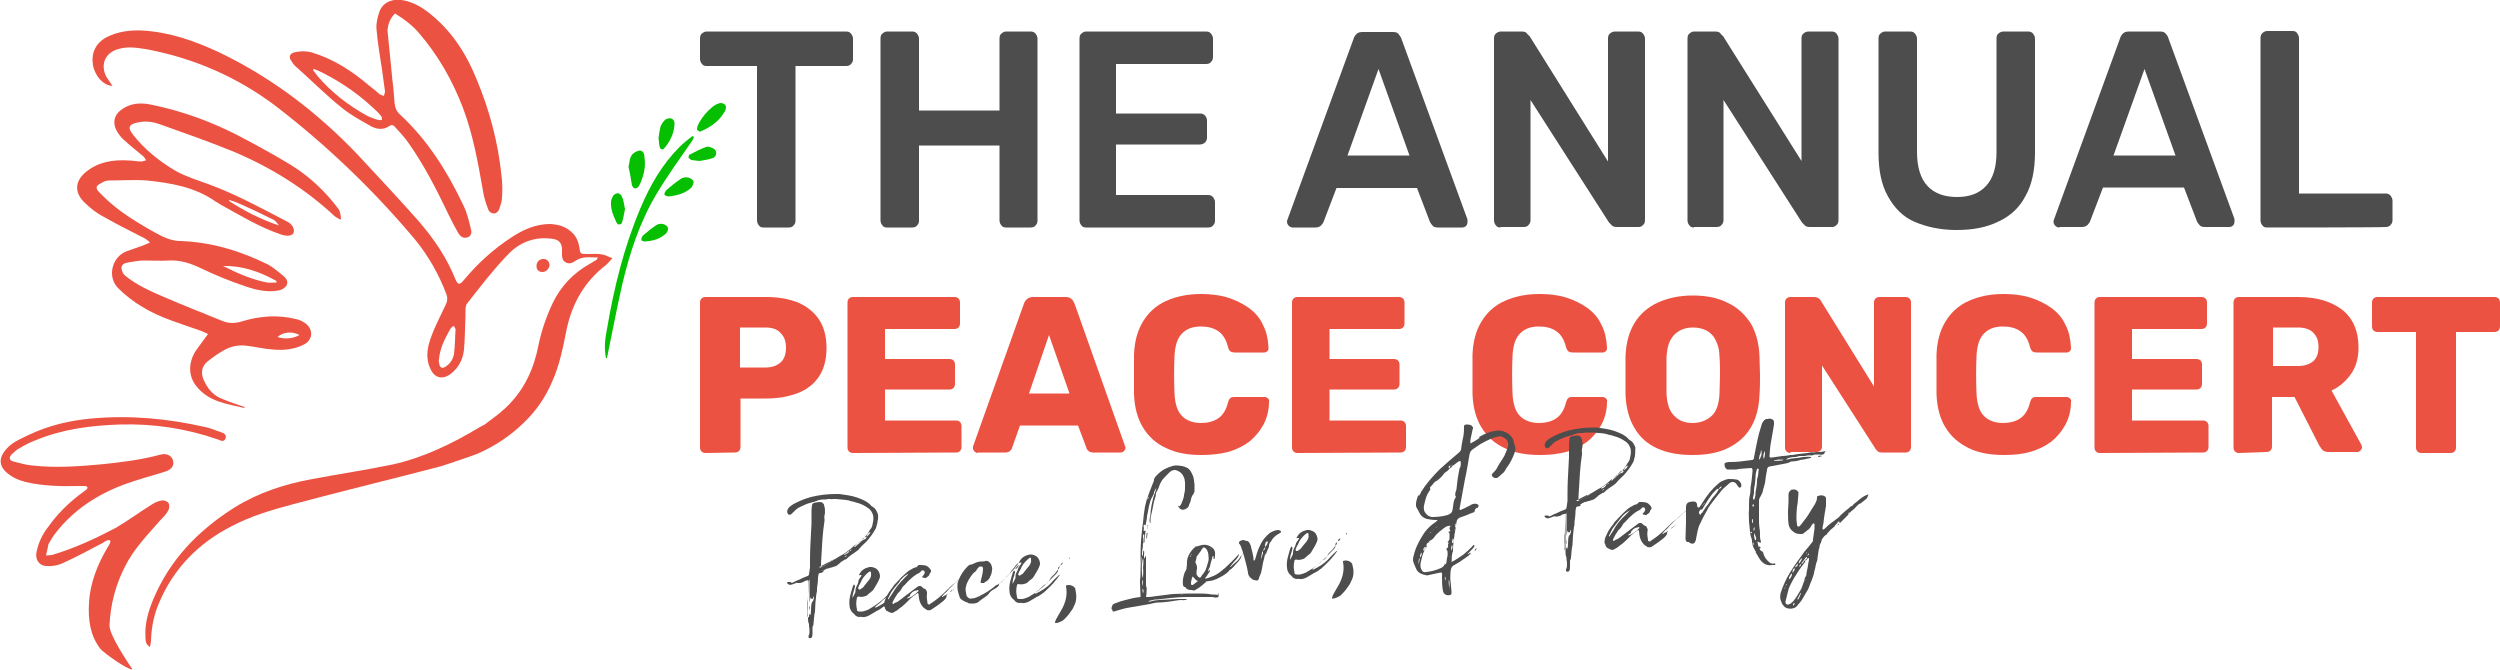 <?xml version="1.0" encoding="utf-8"?>
<!-- Generator: Adobe Illustrator 24.1.2, SVG Export Plug-In . SVG Version: 6.00 Build 0)  -->
<svg version="1.1" id="Layer_1" xmlns="http://www.w3.org/2000/svg" xmlns:xlink="http://www.w3.org/1999/xlink" x="0px" y="0px"
	 viewBox="0 0 500 134" style="enable-background:new 0 0 500 134;" xml:space="preserve">
<style type="text/css">
	.st0{fill:#05BF00;}
	.st1{fill:#EC5242;}
	.st2{fill:#4D4D4D;}
</style>
<g>
	<g>
		<path class="st0" d="M121.2,71.7c-0.4-2-0.2-4,0.2-5.9c1.4-8.3,3.4-16.4,6.7-24.2c1.9-4.5,4.3-8.7,7.8-12.2
			c0.8-0.8,1.7-1.5,2.6-2.2c0.1,0.1,0.2,0.1,0.3,0.2c-0.2,0.3-0.2,0.6-0.4,0.8c-2.4,3.5-4.9,6.9-7.1,10.6
			c-3.4,5.7-5.4,11.9-6.9,18.3c-1.1,4.8-2,9.7-3,14.5C121.3,71.6,121.2,71.6,121.2,71.7z"/>
		<path class="st0" d="M125.7,33.4c0.2-0.8,0.2-1.7,0.6-2.3c0.3-0.5,1-0.9,1.6-1c0.8,0,1,0.8,1,1.4c0.3,2-0.2,3.9-1.1,5.7
			c-0.1,0.2-0.5,0.5-0.8,0.5c-0.2,0-0.5-0.4-0.6-0.6C126.2,35.9,126,34.6,125.7,33.4z"/>
		<path class="st0" d="M144,20.6c1,0,1.5,0.6,1,1.6c-1.1,2-2.8,3.2-4.9,4.1c-0.2,0.1-0.7-0.3-0.7-0.4c-0.1-1.4,2.9-5,4.4-5.2
			C143.9,20.6,143.9,20.6,144,20.6z"/>
		<path class="st0" d="M131.7,27.6c0.1-0.7,0.2-1.5,0.4-2.3c0.2-0.5,0.6-1.1,1-1.4c1-0.6,1.9-0.1,1.8,1c-0.1,1.8-0.9,3.4-2,4.7
			c-0.4,0.5-0.9,0.3-1-0.4C131.8,28.8,131.8,28.3,131.7,27.6z"/>
		<path class="st0" d="M133.6,39.3c-0.1-0.1-0.6-0.1-0.7-0.4c-0.1-0.2,0.2-0.7,0.4-0.9c0.9-0.8,1.8-1.5,2.8-2.2
			c0.4-0.3,1-0.4,1.5-0.3c0.4,0.1,1,0.4,1.1,0.8c0.1,0.3-0.2,0.9-0.4,1.2C137,38.7,135.5,39.1,133.6,39.3z"/>
		<path class="st0" d="M125,41.8c-0.2,0.9-0.3,1.8-0.6,2.7c0,0.2-0.3,0.4-0.6,0.4c-0.2,0-0.4-0.2-0.5-0.4c-0.6-1.3-1.2-2.6-1.1-4.1
			c0-0.4,0.2-0.8,0.4-1.2c0.6-0.8,1.5-0.7,1.8,0.2C124.8,40.2,124.8,41,125,41.8z"/>
		<path class="st0" d="M139.9,32.2c-0.6-0.1-1.1-0.1-1.6-0.2c-0.2-0.1-0.5-0.3-0.6-0.5c0-0.2,0.1-0.6,0.3-0.6
			c1.1-0.6,2.1-1.1,3.2-1.5c0.4-0.2,1.1,0.1,1.5,0.3c0.8,0.5,0.7,1.5-0.1,1.9C141.8,31.9,140.9,32,139.9,32.2
			C140,32.3,140,32.2,139.9,32.2z"/>
		<path class="st0" d="M128.9,48.3c-0.1,0-0.6-0.1-0.6-0.3c-0.1-0.3,0.1-0.7,0.3-0.9c0.9-0.8,1.8-1.5,2.7-2.1
			c0.3-0.2,0.9-0.3,1.3-0.2c0.4,0.1,0.9,0.4,1,0.8c0.1,0.3-0.2,0.9-0.4,1.1C132,47.8,130.6,48.2,128.9,48.3z"/>
	</g>
	<g>
		<path class="st1" d="M120.5,50.9c-1-0.2-2-0.1-3.1-0.1c-1.2,0-1.4,0-1.5-1.2c-0.2-1.2-0.6-2.3-1.5-3.1c-1.2-1.2-2.7-1.6-4.4-1.7
			c-2.8,0-5.3,1.1-7.6,2.6c-3.7,2.4-6.9,5.3-9.7,8.7c-0.8,0.9-1.1,0.9-1.6-0.2c-1.7-4.3-4.3-8.1-7.3-11.6c-4-4.5-8.1-8.9-12.2-13.3
			c-8-8.4-17.1-15.4-27.7-20.5C39,8.2,33.9,6.4,28.4,6.1c-2.4-0.1-4.8,0.2-7,1.3c-2.3,1.2-3.2,3.2-2.8,5.7c0.4,1.9,1.8,3.9,3.9,4.1
			c-0.4-0.6-0.8-1.2-1.2-1.8C20,13,21,10.5,23.7,9.8c2-0.6,4-0.2,5.9,0.1c9.3,1.8,17.8,5.5,25.4,11.2C65.3,29,74.7,38,83,47.9
			c2.7,3.3,4.8,7,6.3,11c0.2,0.6,0.2,1.1,0,1.7c-1,2.2-2.2,4.4-3,6.6c-0.8,2.1-1.3,4.3-0.2,6.6c0.8,1.8,2.4,2.2,4,1
			c1.6-1.2,2.5-2.9,2.7-4.9c0.2-2.3,0.2-4.6,0.3-6.9c0-0.8-0.1-1.9,0.4-2.4c2.6-3.3,5.1-6.6,8-9.6c2.4-2.6,5.6-3.8,9.2-3.2
			c1.1,0.2,1.6,0.8,1.7,1.9c0,0.3,0,0.6,0,0.9c0,0.8,0,1.5,0.8,1.9c0.8,0.4,1.4,0,2-0.4c1.4-0.9,2.8-0.6,4.4-0.6
			c-0.2,0.2-0.2,0.3-0.2,0.4c-0.5,0.3-1,0.6-1.5,0.9c-3.2,1.8-5.7,4.4-7.3,7.7c-1.3,2.7-2.3,5.6-2.9,8.5c-0.9,4.7-2.8,8.9-6.3,12.3
			c-0.3,0.3-0.6,0.6-0.9,0.8c-0.5,0.6-3.4,2.6-3.4,2.7c-0.4,0.2-0.7,0.4-1.1,0.6c-5.5,3.3-11.2,6.1-17.5,7.5
			c-5.3,1.1-10.7,1.9-16,2.9c-5.5,1-10.8,2.7-15.6,5.7c-7.3,4.6-13,10.5-16.3,18.5c-1,2.4-1.7,4.9-1.5,7.6c0,0.7,0.1,1.3,0.9,1.8
			c0.1-0.5,0.2-1,0.2-1.4c0.1-2.6,0.6-5.1,1.6-7.4c2.9-6.9,7.9-12,14.6-15.4c3.8-2,7.9-3.2,12-4.3c7.9-2.1,15.9-4.1,23.8-6.1
			c1.9-0.5,3.8-1,5.8-1.5c0.8-0.2,7.5-2.5,7.6-2.6c3.4-1.5,6.6-3.6,9.3-6.3c2.4-2.3,4.2-5,5.5-8c1.5-3.3,2.2-6.9,2.9-10.4
			c1.1-5.3,3.6-9.7,7.9-13c0.5-0.4,0.9-1,1.3-1.4C121.8,51.5,121.2,51,120.5,50.9z M90.8,70.8c-0.2,1.1-0.8,2-1.8,2.6
			c-0.5,0.3-0.9,0.2-1.1-0.4c-0.1-0.4-0.2-0.8-0.1-1.2c0.2-2.2,1.2-4.1,2.2-5.9c0.1-0.2,0.2-0.3,0.4-0.5c0.1-0.1,0.2-0.1,0.4-0.2
			c0.1,0.3,0.4,0.6,0.3,0.8C91,67.6,91,69.2,90.8,70.8z"/>
		<path class="st1" d="M67.7,41.8c-2.6-3.5-5.8-6.5-9.5-8.8c-3.3-2-6.6-3.8-10-5.6c-5.7-3-11.7-5.2-18.1-6.5c-2-0.4-4.1-0.3-5.9,1.1
			c-1.4,1-1.7,2.6-0.9,4.1c0.4,0.7,0.9,1.4,1.5,1.9c1.3,1.2,2.6,2.2,3.9,3.3c0.2,0.2,0.4,0.5,0.5,0.8c-0.3,0-0.6,0.2-1,0.2
			c-0.8,0-1.6-0.2-2.4-0.2c-3-0.2-6,0.2-8.5,2.2c-2.3,1.8-2.5,4.1-0.5,6.1c1.2,1.2,2.6,2.3,4.2,3.1c2.6,1.5,5.3,2.8,8,4.2
			c0.3,0.2,0.6,0.4,1,0.8c-0.6,0.3-1,0.4-1.4,0.6c-1.1,0.4-2.3,0.8-3.4,1.2c-2.9,1.2-3.8,5.2-1.5,7.4c1.4,1.4,3.1,2.7,4.8,3.7
			c3.6,2.2,7.6,3.3,11.5,4.7c0.6,0.2,1.1,0.5,1.6,0.7c-0.9,1.3-1.8,2.4-2.6,3.6c-1.4,2.4-1.3,5,0.4,7c2.5,3,6.1,3.4,9.5,4.2
			c0-0.1,0-0.2,0-0.2c-1.5-0.5-3-1-4.4-1.6c-1.9-0.7-3-2.1-3.8-3.9c-0.6-1.4-0.3-2.7,0.8-3.6c1-0.8,2.1-1.6,3.2-2.2
			c1.5-0.9,3.2-1.2,5-0.9c1.6,0.2,3.2,0.6,4.9,0.7c2.1,0.2,4.1,0,6-0.9c2-0.9,2.2-3.1,0.4-4.4c-0.6-0.4-1.2-0.7-1.9-0.8
			c-3.6-0.9-7.2-0.6-10.8,0.5c-1.3,0.4-2.6,0.4-3.8-0.1c-3.9-1.6-7.8-3.1-11.7-4.8c-2.8-1.2-5.5-2.4-7.8-4.3c-0.4-0.3-0.7-1-0.7-1.5
			c0-0.7,0.6-1,1.3-1.1c1.1-0.2,2.2-0.4,3.2-0.4c1.7,0,3.4,0.1,5.1,0c2.3-0.1,4.3,0.6,6.4,1.6c2.9,1.4,5.9,2.6,8.9,3.6
			c2,0.7,4.3,1.2,6.5,0.8c0.6-0.1,1.3-0.5,1.6-1c0.4-0.7,0-1.4-0.6-1.9c-1-0.8-2-1.7-3.1-2.3c-5.5-2.7-11.3-4.5-17.6-4.7
			c-1.2,0-2.4-0.4-3.5-0.9c-2-1-4-2.2-5.9-3.4c-2.4-1.5-4.7-3.3-6.7-5.4c-0.8-0.8-0.8-1.3,0.2-1.8c0.5-0.3,1-0.6,1.6-0.6
			c2.6,0,5.2-0.2,7.7,0c4.8,0.5,9.6,1.3,13.7,4.2c0.3,0.2,0.6,0.3,0.8,0.5c4,2.2,7.9,4.6,12.3,6.1c1.2,0.4,2.2,0.3,2.5-0.3
			c0.3-0.7-0.2-1.8-1.3-2.3c-5.2-2.7-10.3-5.5-15.8-7.5c-2.2-0.8-4.5-1.5-6.6-2.7c-3.2-1.9-6.2-4.3-8.5-7.3
			c-0.9-1.2-0.8-1.8,0.6-2.2c1.7-0.5,3.4-0.3,5,0.3c4.8,1.7,9.6,3.4,14.3,5.3c7.7,3.2,14.6,7.5,20.6,13.1c0.3,0.2,0.7,0.4,1,0.6
			c0.1,0,0.2-0.1,0.2-0.2C68.1,42.8,68,42.2,67.7,41.8z M59.9,67c-1.2,0.7-2.9,0.9-4.4,0.4C56.6,66.4,58.4,66.2,59.9,67z M55.3,56.2
			c0,0.1,0,0.2,0,0.3c-0.6,0-1.3,0.1-1.9,0c-3.1-0.6-6-1.9-8.8-3.3C48.4,53.1,51.9,54.3,55.3,56.2z M45.9,40
			c0.6,0.2,1.3,0.4,1.9,0.7c2.3,1,4.6,2.1,6.8,3.2c0.5,0.2,0.9,0.8,1.2,1.2c-3.6-1.2-6.9-2.9-10-4.9C45.8,40.1,45.9,40,45.9,40z"/>
		<path class="st1" d="M100.3,35.1c-0.7-6.7-2.4-13.1-5-19.3c-2.1-5.2-5.1-9.8-9.6-13.3c-1.4-1.1-3-2-4.8-2.4
			c-2.3-0.5-4.3,0.3-5,2.2c-0.4,1.1-0.7,2.4-0.6,3.5c0.2,2.7,0.7,5.4,1.1,8.1c0.2,1.4,0.4,2.9,0.6,4.4c0,0.3-0.2,0.6-0.2,0.9
			c-0.2-0.1-0.6-0.2-0.8-0.3c-0.7-0.6-1.4-1.2-2.2-1.8c-3.4-2.9-7.1-5.3-11.4-6.6c-1-0.3-2.2-0.3-3.2-0.1c-1.3,0.2-1.6,1-0.8,2
			c0.3,0.5,0.7,0.9,1.2,1.3c2.9,2.6,5.7,5.4,8.7,7.8c1.8,1.5,3.9,2.6,6,3.8c1.2,0.6,2.4,0.7,3.6-0.1c0.4-0.3,0.8-0.2,1.1,0.2
			c0.9,1,1.9,2,2.7,3.2c3.2,4.5,5.7,9.5,8.1,14.5c0.6,1.2,1.2,2.4,1.9,3.6c0.4,0.6,0.9,1,1.7,0.8c0.8-0.2,1-0.9,0.8-1.6
			c-0.4-1.7-0.8-3.4-1.6-5c-3.2-6.7-7.1-12.9-12.6-18c-0.7-0.6-1-1.4-1.1-2.4c-0.1-1.4-0.2-2.9-0.4-4.3c-0.3-3.4-0.7-6.7-1-10.1
			C77.6,4.8,78,3.7,79,2.7c1.8,1.1,3.4,2.3,4.7,3.8c3.9,4.5,6.8,9.6,8.9,15.1c2,5.3,3,10.9,4,16.6c0.2,1.3,0.6,2.6,1.1,3.8
			c0.1,0.4,0.7,0.7,1.1,0.7c0.4,0,0.9-0.4,1-0.8c0.3-0.8,0.6-1.6,0.6-2.4C100.5,38.2,100.5,36.7,100.3,35.1z M75.7,24
			c-0.8-0.2-1.5-0.5-2.2-0.8c-3.8-2.1-7.2-4.7-10-8c-0.3-0.4-0.6-0.8-0.9-1.2c0-0.1,0.1-0.1,0.2-0.2c0.6,0.2,1.2,0.5,1.8,0.8
			c4,2,7.6,4.6,10.8,7.7c0.3,0.3,0.6,0.6,0.8,0.9c0.2,0.2,0.2,0.5,0.2,0.8C76.2,23.9,76,24.1,75.7,24z"/>
		<path class="st1" d="M9.2,111.1c0.7-0.1,1.1,0,1.5-0.2c4.3-1.3,8.4-3.2,12.4-5.3c2.4-1.4,4.7-3.1,7.1-4.6c0.6-0.4,1.4-0.8,2.1-0.9
			c0.4-0.1,1.1,0.1,1.4,0.5c0.2,0.3,0.2,1,0,1.4c-0.4,0.8-1,1.4-1.6,2c-2.6,3-5.3,5.7-7.1,9.3c-1.9,3.7-2.9,7.6-3.1,11.7
			c-0.1,2,3.7,7.5,4.6,8.9c-1.2,0-5.8-3.4-6.4-4.1c-2.1-2.7-2.5-5.9-2.3-9.2c0.2-4,1.7-7.7,3.7-11.1c0.2-0.3,0.4-0.6,0.5-0.9
			c0.1-0.2,0.1-0.5,0-0.5c-0.1-0.1-0.4-0.1-0.6,0c-0.2,0.1-0.5,0.2-0.7,0.4c-2.7,1.4-5.4,2.9-8.1,4.1c-1,0.5-2.3,0.7-3.4,0.6
			c-1.4-0.1-2.2-1.3-1.9-2.8c0.4-1.9,1.2-3.6,2.4-5.1c1.7-2.4,3.7-4.4,6-6.2c0.5-0.4,1.1-0.8,1.6-1.2c0.1-0.1,0.3-0.4,0.2-0.4
			c-0.1-0.2-0.3-0.3-0.5-0.3c-0.4,0-0.8,0-1.2,0c-3.6,0.1-7.2,0-10.7-0.8c-1.5-0.4-2.8-1-3.9-2c-1.3-1.2-1.4-2.6-0.4-4
			C2,88.6,3.9,87.9,5.7,87c4-1.9,8.2-2.9,12.6-3.3c7.7-0.7,15.2,0,22.7,1.7c1.1,0.2,2.1,0.7,3.1,1c0.6,0.2,1.3,0.5,1,1.3
			c-0.3,0.8-1,0.4-1.5,0.2c-6.3-2.2-12.9-3.2-19.6-3c-5.8,0.2-11.5,0.9-17,3.2c-1.1,0.4-2.2,1-3.2,1.6c-0.6,0.3-1,0.8-1.5,1.2
			c-0.6,0.7-0.4,1.2,0.4,1.4c1.2,0.3,2.5,0.7,3.8,0.8c4.5,0.5,8.9,0.2,13.4-0.2c4.1-0.4,8.2-0.9,12.3-2c1.2-0.3,2.2,0.3,2.4,1.2
			c0.3,1-0.3,1.8-1.5,2.2c-2.8,0.9-5.6,1.6-8.3,2.6c-5.3,2-10,5-13.6,9.6c-0.6,0.7-1,1.5-1.5,2.3C9.5,109.7,9.4,110.3,9.2,111.1z"/>
		<path class="st1" d="M109.9,53c0,0.7-0.7,1.4-1.4,1.4s-1.2-0.4-1.2-1.2c0-0.8,0.6-1.4,1.3-1.4C109.3,51.7,109.9,52.3,109.9,53z"/>
	</g>
</g>
<g>
	<g>
		<path class="st2" d="M152.7,45.5c-0.4,0-0.7-0.1-0.9-0.4c-0.2-0.2-0.4-0.6-0.4-1V13.2h-10.1c-0.4,0-0.7-0.1-0.9-0.4
			c-0.2-0.2-0.4-0.6-0.4-1V7.7c0-0.4,0.1-0.8,0.4-1c0.2-0.2,0.6-0.4,0.9-0.4h27.9c0.4,0,0.7,0.1,1,0.4c0.2,0.3,0.4,0.6,0.4,1v4.1
			c0,0.4-0.1,0.7-0.4,1c-0.2,0.3-0.6,0.4-1,0.4h-10.1v30.9c0,0.4-0.1,0.7-0.4,1c-0.2,0.3-0.6,0.4-1,0.4L152.7,45.5L152.7,45.5z"/>
		<path class="st2" d="M177.4,45.5c-0.4,0-0.7-0.1-0.9-0.4c-0.2-0.2-0.4-0.6-0.4-1V7.7c0-0.4,0.1-0.8,0.4-1c0.2-0.2,0.6-0.4,0.9-0.4
			h5c0.4,0,0.7,0.1,1,0.4c0.2,0.3,0.4,0.6,0.4,1v14.4h16.1V7.7c0-0.4,0.1-0.8,0.4-1c0.2-0.2,0.6-0.4,0.9-0.4h4.9
			c0.4,0,0.7,0.1,1,0.4c0.2,0.3,0.4,0.6,0.4,1v36.4c0,0.4-0.1,0.7-0.4,1c-0.2,0.3-0.6,0.4-1,0.4h-4.9c-0.4,0-0.7-0.1-0.9-0.4
			c-0.2-0.2-0.4-0.6-0.4-1v-15h-16.1v15c0,0.4-0.1,0.7-0.4,1c-0.2,0.3-0.6,0.4-1,0.4L177.4,45.5L177.4,45.5z"/>
		<path class="st2" d="M217.2,45.5c-0.4,0-0.7-0.1-0.9-0.4c-0.2-0.2-0.4-0.6-0.4-1V7.7c0-0.4,0.1-0.8,0.4-1c0.2-0.2,0.6-0.4,0.9-0.4
			h24c0.4,0,0.7,0.1,1,0.4c0.2,0.3,0.4,0.6,0.4,1v3.7c0,0.4-0.1,0.7-0.4,1c-0.2,0.3-0.6,0.4-1,0.4h-18v9.9H240c0.4,0,0.7,0.1,1,0.4
			c0.2,0.2,0.4,0.6,0.4,1v3.4c0,0.4-0.1,0.7-0.4,1c-0.2,0.2-0.6,0.4-1,0.4h-16.8V39h18.4c0.4,0,0.7,0.1,1,0.4c0.2,0.3,0.4,0.6,0.4,1
			v3.7c0,0.4-0.1,0.7-0.4,1c-0.2,0.3-0.6,0.4-1,0.4C241.7,45.5,217.2,45.5,217.2,45.5z"/>
		<path class="st2" d="M258.6,45.5c-0.3,0-0.6-0.1-0.8-0.3c-0.2-0.2-0.4-0.5-0.4-0.8c0-0.2,0-0.3,0.1-0.5l13.2-36.1
			c0.1-0.4,0.3-0.7,0.6-1c0.3-0.3,0.7-0.4,1.3-0.4h5.9c0.6,0,1,0.1,1.2,0.4s0.5,0.6,0.6,1l13.2,36.1c0,0.2,0,0.4,0,0.5
			c0,0.3-0.1,0.6-0.3,0.8c-0.2,0.2-0.5,0.3-0.8,0.3h-4.8c-0.5,0-0.9-0.1-1.1-0.4c-0.2-0.2-0.4-0.5-0.5-0.7l-2.6-6.8h-16.1l-2.6,6.8
			c-0.1,0.2-0.2,0.4-0.5,0.7c-0.2,0.2-0.6,0.4-1.1,0.4C263.4,45.5,258.6,45.5,258.6,45.5z M269.5,31.1h12.4l-6.2-17.3L269.5,31.1z"
			/>
		<path class="st2" d="M300.1,45.5c-0.4,0-0.7-0.1-0.9-0.4c-0.2-0.2-0.4-0.6-0.4-1V7.7c0-0.4,0.1-0.8,0.4-1c0.2-0.2,0.6-0.4,0.9-0.4
			h4.2c0.5,0,0.9,0.1,1.1,0.4s0.4,0.4,0.5,0.5l15.7,25.1V7.7c0-0.4,0.1-0.8,0.4-1c0.2-0.2,0.6-0.4,1-0.4h4.6c0.4,0,0.7,0.1,1,0.4
			c0.2,0.3,0.4,0.6,0.4,1V44c0,0.4-0.1,0.8-0.4,1c-0.2,0.3-0.6,0.4-0.9,0.4h-4.3c-0.5,0-0.9-0.1-1.1-0.4c-0.2-0.2-0.4-0.4-0.5-0.5
			l-15.7-24.5v24c0,0.4-0.1,0.7-0.4,1c-0.2,0.3-0.6,0.4-1,0.4H300.1z"/>
		<path class="st2" d="M338.8,45.5c-0.4,0-0.7-0.1-0.9-0.4c-0.2-0.2-0.4-0.6-0.4-1V7.7c0-0.4,0.1-0.8,0.4-1c0.2-0.2,0.6-0.4,0.9-0.4
			h4.2c0.5,0,0.9,0.1,1.1,0.4s0.4,0.4,0.5,0.5l15.7,25V7.7c0-0.4,0.1-0.8,0.4-1c0.2-0.2,0.6-0.4,1-0.4h4.6c0.4,0,0.7,0.1,1,0.4
			c0.2,0.3,0.4,0.6,0.4,1V44c0,0.4-0.1,0.8-0.4,1c-0.2,0.3-0.6,0.4-0.9,0.4H362c-0.5,0-0.9-0.1-1.1-0.4c-0.2-0.2-0.4-0.4-0.5-0.5
			l-15.7-24.5v24c0,0.4-0.1,0.7-0.4,1c-0.2,0.3-0.6,0.4-1,0.4H338.8z"/>
		<path class="st2" d="M391.3,46c-3.2,0-5.9-0.6-8.3-1.6s-4.1-2.8-5.4-5.1s-1.9-5.2-1.9-8.8V7.7c0-0.4,0.1-0.8,0.4-1
			c0.2-0.2,0.6-0.4,0.9-0.4h5c0.4,0,0.7,0.1,1,0.4c0.2,0.3,0.4,0.6,0.4,1v22.7c0,3,0.7,5.3,2.1,6.8c1.4,1.5,3.4,2.2,5.9,2.2
			c2.5,0,4.4-0.7,5.8-2.2s2.1-3.7,2.1-6.8V7.7c0-0.4,0.1-0.8,0.4-1c0.2-0.2,0.6-0.4,1-0.4h4.9c0.4,0,0.7,0.1,1,0.4
			c0.2,0.3,0.4,0.6,0.4,1v22.7c0,3.6-0.6,6.5-1.9,8.8c-1.2,2.3-3,4-5.4,5.1C397.3,45.5,394.5,46,391.3,46z"/>
		<path class="st2" d="M411.9,45.5c-0.3,0-0.6-0.1-0.8-0.3c-0.2-0.2-0.4-0.5-0.4-0.8c0-0.2,0-0.3,0.1-0.5L424,7.7
			c0.1-0.4,0.3-0.7,0.6-1c0.3-0.3,0.7-0.4,1.3-0.4h6c0.6,0,1,0.1,1.2,0.4c0.3,0.3,0.5,0.6,0.6,1l13.2,36.1c0,0.2,0,0.4,0,0.5
			c0,0.3-0.1,0.6-0.3,0.8s-0.5,0.3-0.8,0.3h-4.8c-0.5,0-0.9-0.1-1.1-0.4c-0.2-0.2-0.4-0.5-0.5-0.7l-2.6-6.8h-16.2l-2.6,6.8
			c-0.1,0.2-0.2,0.4-0.5,0.7c-0.2,0.2-0.6,0.4-1.1,0.4H411.9z M422.7,31.1h12.4l-6.2-17.3L422.7,31.1z"/>
		<path class="st2" d="M453.4,45.5c-0.4,0-0.7-0.1-0.9-0.4c-0.2-0.2-0.4-0.6-0.4-1V7.6c0-0.4,0.1-0.7,0.4-1c0.2-0.2,0.6-0.4,0.9-0.4
			h5.1c0.4,0,0.7,0.1,0.9,0.4c0.2,0.3,0.4,0.6,0.4,1v31.1h17.3c0.4,0,0.7,0.1,1,0.4c0.2,0.3,0.4,0.6,0.4,1v3.9c0,0.4-0.1,0.7-0.4,1
			c-0.2,0.3-0.6,0.4-1,0.4C477.1,45.5,453.4,45.5,453.4,45.5z"/>
	</g>
	<g>
		<path class="st1" d="M141.1,90.6c-0.3,0-0.6-0.1-0.8-0.3c-0.2-0.2-0.3-0.5-0.3-0.8v-29c0-0.3,0.1-0.6,0.3-0.8
			c0.2-0.2,0.5-0.3,0.8-0.3h12.2c2.4,0,4.5,0.4,6.3,1.1c1.8,0.8,3.2,1.9,4.2,3.4s1.5,3.4,1.5,5.7s-0.5,4.2-1.5,5.7s-2.4,2.6-4.2,3.3
			c-1.8,0.7-3.9,1.1-6.3,1.1h-5.2v9.7c0,0.3-0.1,0.6-0.3,0.8c-0.2,0.2-0.5,0.3-0.8,0.3L141.1,90.6L141.1,90.6z M148,73.5h5.1
			c1.2,0,2.2-0.3,3-1c0.7-0.6,1.1-1.6,1.1-3c0-1.1-0.3-2.1-1-2.8c-0.6-0.8-1.7-1.2-3.1-1.2H148V73.5z"/>
		<path class="st1" d="M170.6,90.6c-0.3,0-0.6-0.1-0.8-0.3c-0.2-0.2-0.3-0.5-0.3-0.8v-29c0-0.3,0.1-0.6,0.3-0.8
			c0.2-0.2,0.5-0.3,0.8-0.3h20.3c0.3,0,0.6,0.1,0.8,0.3c0.2,0.2,0.3,0.5,0.3,0.8v4.2c0,0.3-0.1,0.6-0.3,0.8
			c-0.2,0.2-0.5,0.3-0.8,0.3H177v6h12.9c0.3,0,0.6,0.1,0.8,0.3c0.2,0.2,0.3,0.5,0.3,0.8v3.9c0,0.3-0.1,0.6-0.3,0.8
			c-0.2,0.2-0.5,0.3-0.8,0.3H177v6.2h14.2c0.3,0,0.6,0.1,0.8,0.3c0.2,0.2,0.3,0.5,0.3,0.8v4.2c0,0.3-0.1,0.6-0.3,0.8
			c-0.2,0.2-0.5,0.3-0.8,0.3L170.6,90.6L170.6,90.6z"/>
		<path class="st1" d="M195.5,90.6c-0.2,0-0.4-0.1-0.6-0.3c-0.2-0.2-0.3-0.4-0.3-0.6c0-0.2,0-0.3,0-0.4l10.2-28.6
			c0.1-0.3,0.3-0.6,0.6-0.9c0.3-0.2,0.6-0.4,1.2-0.4h6.5c0.5,0,0.9,0.1,1.2,0.4c0.3,0.2,0.4,0.6,0.6,0.9L225,89.2
			c0,0.1,0.1,0.2,0.1,0.4c0,0.2-0.1,0.4-0.3,0.6c-0.2,0.2-0.4,0.3-0.7,0.3h-5.4c-0.4,0-0.8-0.1-1-0.3c-0.2-0.2-0.4-0.4-0.4-0.6
			l-1.7-4.5H204l-1.6,4.5c0,0.2-0.2,0.4-0.4,0.6s-0.6,0.3-1,0.3H195.5z M205.8,78.7h8.1l-4.1-11.7L205.8,78.7z"/>
		<path class="st1" d="M240.3,91c-2.7,0-5.1-0.4-7.1-1.4c-2-0.9-3.5-2.3-4.6-4.1c-1.1-1.8-1.7-4-1.8-6.7c0-1.2,0-2.5,0-3.9
			c0-1.4,0-2.7,0-4c0.1-2.6,0.7-4.8,1.8-6.6c1.1-1.8,2.6-3.2,4.6-4.1c2-0.9,4.3-1.4,7-1.4c1.9,0,3.7,0.2,5.3,0.7
			c1.6,0.5,3,1.2,4.3,2.1c1.2,0.9,2.2,2,2.8,3.4c0.7,1.3,1,2.8,1.1,4.5c0,0.3,0,0.5-0.2,0.7c-0.2,0.2-0.4,0.3-0.7,0.3H247
			c-0.4,0-0.7-0.1-0.9-0.2s-0.4-0.5-0.5-0.9c-0.4-1.6-1.1-2.6-2-3.2c-0.9-0.6-2-0.9-3.4-0.9c-1.6,0-2.8,0.4-3.8,1.4
			c-0.9,0.9-1.4,2.4-1.5,4.5c-0.1,2.4-0.1,4.9,0,7.5c0.1,2.1,0.6,3.6,1.5,4.5c0.9,0.9,2.2,1.4,3.8,1.4c1.3,0,2.5-0.3,3.4-0.9
			c0.9-0.6,1.6-1.6,2-3.2c0.1-0.4,0.3-0.8,0.5-0.9c0.2-0.2,0.5-0.2,0.9-0.2h5.9c0.3,0,0.5,0.1,0.7,0.3c0.2,0.2,0.3,0.4,0.2,0.7
			c0,1.6-0.4,3.2-1.1,4.5s-1.6,2.4-2.8,3.4c-1.2,0.9-2.6,1.6-4.3,2.1C244,90.8,242.2,91,240.3,91z"/>
		<path class="st1" d="M259.5,90.6c-0.3,0-0.6-0.1-0.8-0.3c-0.2-0.2-0.3-0.5-0.3-0.8v-29c0-0.3,0.1-0.6,0.3-0.8
			c0.2-0.2,0.5-0.3,0.8-0.3h20.3c0.3,0,0.6,0.1,0.8,0.3c0.2,0.2,0.3,0.5,0.3,0.8v4.2c0,0.3-0.1,0.6-0.3,0.8
			c-0.2,0.2-0.5,0.3-0.8,0.3h-13.9v6h12.9c0.3,0,0.6,0.1,0.8,0.3c0.2,0.2,0.3,0.5,0.3,0.8v3.9c0,0.3-0.1,0.6-0.3,0.8
			c-0.2,0.2-0.5,0.3-0.8,0.3h-12.9v6.2h14.2c0.3,0,0.6,0.1,0.8,0.3c0.2,0.2,0.3,0.5,0.3,0.8v4.2c0,0.3-0.1,0.6-0.3,0.8
			c-0.2,0.2-0.5,0.3-0.8,0.3L259.5,90.6L259.5,90.6z"/>
		<path class="st1" d="M308,91c-2.7,0-5.1-0.4-7.1-1.4c-2-0.9-3.5-2.3-4.6-4.1c-1.1-1.8-1.7-4-1.8-6.7c0-1.2,0-2.5,0-3.9
			c0-1.4,0-2.7,0-4c0.1-2.6,0.7-4.8,1.8-6.6c1.1-1.8,2.6-3.2,4.6-4.1c2-0.9,4.3-1.4,7-1.4c1.9,0,3.7,0.2,5.3,0.7
			c1.6,0.5,3,1.2,4.3,2.1c1.2,0.9,2.2,2,2.8,3.4c0.7,1.3,1,2.8,1.1,4.5c0,0.3,0,0.5-0.2,0.7c-0.2,0.2-0.4,0.3-0.7,0.3h-5.9
			c-0.4,0-0.7-0.1-0.9-0.2c-0.2-0.2-0.4-0.5-0.5-0.9c-0.4-1.6-1.1-2.6-2-3.2c-0.9-0.6-2-0.9-3.4-0.9c-1.6,0-2.8,0.4-3.8,1.4
			c-0.9,0.9-1.4,2.4-1.5,4.5c-0.1,2.4-0.1,4.9,0,7.5c0.1,2.1,0.6,3.6,1.5,4.5c0.9,0.9,2.2,1.4,3.8,1.4c1.3,0,2.5-0.3,3.4-0.9
			c0.9-0.6,1.6-1.6,2-3.2c0.1-0.4,0.3-0.8,0.5-0.9c0.2-0.2,0.5-0.2,0.9-0.2h5.9c0.3,0,0.5,0.1,0.7,0.3c0.2,0.2,0.3,0.4,0.2,0.7
			c0,1.6-0.4,3.2-1.1,4.5c-0.7,1.3-1.6,2.4-2.8,3.4c-1.2,0.9-2.6,1.6-4.3,2.1C311.6,90.8,309.9,91,308,91z"/>
		<path class="st1" d="M338.5,91c-2.7,0-5-0.4-7-1.3s-3.5-2.2-4.6-4.1c-1.1-1.8-1.7-4.1-1.8-6.7c0-1.3,0-2.6,0-3.8
			c0-1.3,0-2.6,0-3.8c0.1-2.7,0.7-4.9,1.8-6.7c1.1-1.8,2.7-3.2,4.7-4.1c2-0.9,4.3-1.4,6.9-1.4c2.6,0,4.9,0.4,6.9,1.4
			c2,0.9,3.5,2.3,4.7,4.1c1.1,1.8,1.7,4.1,1.8,6.7c0,1.3,0.1,2.6,0.1,3.8c0,1.3,0,2.6-0.1,3.8c-0.1,2.7-0.7,4.9-1.8,6.7
			c-1.1,1.8-2.6,3.1-4.7,4.1C343.5,90.6,341.2,91,338.5,91z M338.5,84.6c1.5,0,2.8-0.5,3.8-1.4s1.5-2.4,1.6-4.5
			c0-1.3,0.1-2.5,0.1-3.7s0-2.4-0.1-3.6c0-1.4-0.3-2.5-0.8-3.4c-0.4-0.9-1.1-1.5-1.8-1.9c-0.8-0.4-1.7-0.6-2.7-0.6
			c-1,0-1.9,0.2-2.6,0.6c-0.8,0.4-1.4,1-1.9,1.9s-0.7,2-0.8,3.4c0,1.2,0,2.4,0,3.6s0,2.4,0,3.7c0.1,2.1,0.6,3.6,1.6,4.5
			C335.7,84.1,337,84.6,338.5,84.6z"/>
		<path class="st1" d="M358.1,90.6c-0.3,0-0.6-0.1-0.8-0.3c-0.2-0.2-0.3-0.5-0.3-0.8v-29c0-0.3,0.1-0.6,0.3-0.8
			c0.2-0.2,0.5-0.3,0.8-0.3h4.6c0.5,0,0.8,0.1,1.1,0.3c0.2,0.2,0.4,0.4,0.4,0.5l10.6,17.1V60.5c0-0.3,0.1-0.6,0.3-0.8
			c0.2-0.2,0.5-0.3,0.8-0.3h5.2c0.3,0,0.6,0.1,0.8,0.3c0.2,0.2,0.3,0.5,0.3,0.8v28.9c0,0.3-0.1,0.6-0.3,0.8
			c-0.2,0.2-0.5,0.3-0.8,0.3h-4.7c-0.5,0-0.8-0.1-1-0.4c-0.2-0.2-0.4-0.4-0.4-0.5l-10.6-16.5v16.2c0,0.3-0.1,0.6-0.3,0.8
			c-0.2,0.2-0.5,0.3-0.8,0.3H358.1z"/>
		<path class="st1" d="M400.8,91c-2.7,0-5.1-0.4-7.1-1.4s-3.5-2.3-4.6-4.1c-1.1-1.8-1.7-4-1.8-6.7c0-1.2,0-2.5,0-3.9
			c0-1.4,0-2.7,0-4c0.1-2.6,0.7-4.8,1.8-6.6c1.1-1.8,2.6-3.2,4.6-4.1c2-0.9,4.3-1.4,7-1.4c1.9,0,3.7,0.2,5.3,0.7
			c1.6,0.5,3,1.2,4.3,2.1c1.2,0.9,2.2,2,2.8,3.4c0.7,1.3,1,2.8,1.1,4.5c0,0.3,0,0.5-0.2,0.7c-0.2,0.2-0.4,0.3-0.7,0.3h-5.9
			c-0.4,0-0.7-0.1-0.9-0.2c-0.2-0.2-0.4-0.5-0.5-0.9c-0.4-1.6-1.1-2.6-2-3.2c-0.9-0.6-2-0.9-3.4-0.9c-1.6,0-2.8,0.4-3.8,1.4
			c-0.9,0.9-1.4,2.4-1.5,4.5c-0.1,2.4-0.1,4.9,0,7.5c0.1,2.1,0.6,3.6,1.5,4.5c0.9,0.9,2.2,1.4,3.8,1.4c1.3,0,2.5-0.3,3.4-0.9
			c0.9-0.6,1.6-1.6,2-3.2c0.1-0.4,0.3-0.8,0.5-0.9c0.2-0.2,0.5-0.2,0.9-0.2h5.9c0.3,0,0.5,0.1,0.7,0.3c0.2,0.2,0.3,0.4,0.2,0.7
			c0,1.6-0.4,3.2-1.1,4.5c-0.7,1.3-1.6,2.4-2.8,3.4c-1.2,0.9-2.6,1.6-4.3,2.1C404.5,90.8,402.8,91,400.8,91z"/>
		<path class="st1" d="M420,90.6c-0.3,0-0.6-0.1-0.8-0.3c-0.2-0.2-0.3-0.5-0.3-0.8v-29c0-0.3,0.1-0.6,0.3-0.8
			c0.2-0.2,0.5-0.3,0.8-0.3h20.3c0.3,0,0.6,0.1,0.8,0.3c0.2,0.2,0.3,0.5,0.3,0.8v4.2c0,0.3-0.1,0.6-0.3,0.8
			c-0.2,0.2-0.5,0.3-0.8,0.3h-13.9v6h12.9c0.3,0,0.6,0.1,0.8,0.3c0.2,0.2,0.3,0.5,0.3,0.8v3.9c0,0.3-0.1,0.6-0.3,0.8
			c-0.2,0.2-0.5,0.3-0.8,0.3h-12.9v6.2h14.2c0.3,0,0.6,0.1,0.8,0.3c0.2,0.2,0.3,0.5,0.3,0.8v4.2c0,0.3-0.1,0.6-0.3,0.8
			c-0.2,0.2-0.5,0.3-0.8,0.3L420,90.6L420,90.6z"/>
		<path class="st1" d="M447.8,90.6c-0.3,0-0.6-0.1-0.8-0.3c-0.2-0.2-0.3-0.5-0.3-0.8v-29c0-0.3,0.1-0.6,0.3-0.8
			c0.2-0.2,0.5-0.3,0.8-0.3h11.8c3.8,0,6.7,0.9,8.9,2.6c2.2,1.8,3.2,4.3,3.2,7.5c0,2.1-0.5,3.9-1.5,5.3c-1,1.4-2.3,2.6-3.9,3.3
			l6,10.9c0.1,0.2,0.1,0.4,0.1,0.5c0,0.2-0.1,0.4-0.3,0.6c-0.2,0.2-0.4,0.3-0.6,0.3h-5.8c-0.6,0-1-0.2-1.2-0.4
			c-0.3-0.3-0.4-0.6-0.6-0.8l-5-9.8h-4.5v9.9c0,0.3-0.1,0.6-0.3,0.8c-0.2,0.2-0.5,0.3-0.8,0.3L447.8,90.6L447.8,90.6z M454.6,73.2h5
			c1.4,0,2.4-0.4,3.1-1c0.7-0.7,1-1.6,1-2.8c0-1.2-0.3-2.1-1-2.8c-0.6-0.7-1.7-1.1-3.1-1.1h-5L454.6,73.2L454.6,73.2z"/>
		<path class="st1" d="M484.3,90.6c-0.3,0-0.6-0.1-0.8-0.3c-0.2-0.2-0.3-0.5-0.3-0.8V66.4h-7.7c-0.3,0-0.6-0.1-0.8-0.3
			c-0.2-0.2-0.3-0.5-0.3-0.8v-4.8c0-0.3,0.1-0.6,0.3-0.8s0.5-0.3,0.8-0.3h23.4c0.3,0,0.6,0.1,0.8,0.3c0.2,0.2,0.3,0.5,0.3,0.8v4.8
			c0,0.3-0.1,0.6-0.3,0.8c-0.2,0.2-0.5,0.3-0.8,0.3h-7.7v23.1c0,0.3-0.1,0.6-0.3,0.8c-0.2,0.2-0.5,0.3-0.8,0.3H484.3z"/>
	</g>
	<g>
		<path class="st2" d="M175.5,104.3c0,0.3-0.1,0.6-0.2,0.9c0,0.2-0.1,0.4-0.2,0.6c-0.5,0.9-1.1,1.7-1.8,2.5c-0.4,0.4-1,0.9-1.4,1.4
			c-0.2,0.3-0.5,0.5-0.8,0.7c-0.6,0.4-1.2,0.8-1.7,1.3c-0.1,0.1-0.2,0.2-0.4,0.2c-0.3,0.2-0.5,0.3-0.8,0.5c-0.2,0.2-0.4,0.4-0.7,0.6
			c-0.1,0.1-0.2,0.2-0.3,0.2c-0.3,0.1-0.6,0.2-0.9,0.3c-0.3,0-0.5,0.2-0.8,0.2c-0.2,0-0.3,0.2-0.5,0.2c-0.1,0.1-0.2,0.2-0.3,0.2
			c0,0,0,0,0,0v0c0,0,0,0,0,0c-0.1,0-0.2,0-0.2,0.1c0,0,0.1,0,0.2,0.1c-0.2,0.2-0.4,0.3-0.7,0.3c-0.2,0-0.3,0.2-0.3,0.3
			c0,0.2-0.1,0.4-0.1,0.6c0,0.8-0.1,1.4-0.2,2.2c0,0.2,0,0.3,0,0.5c-0.2,0.8-0.2,1.5-0.3,2.2c0,0.6-0.1,1.2-0.1,1.8c0,0,0,0.1,0,0.1
			c-0.2,0.8-0.2,1.7-0.3,2.5c0,0.1,0,0.2-0.1,0.4c-0.1,0.1-0.1,0.2-0.1,0.4c0,0.4,0,0.7,0,1.1c0,0.2,0,0.4-0.1,0.7
			c-0.1,0.2-0.3,0.3-0.6,0.2c0,0-0.1-0.1-0.1-0.2c0,0,0-0.2,0-0.2c0.1-0.2,0.2-0.5,0.2-0.7c0-0.4,0-0.9-0.1-1.3c0-0.1,0-0.3,0-0.4
			c-0.2-0.4-0.2-0.8-0.2-1.2c0-0.3,0-0.7,0-1c0-0.3,0-0.6,0-1c0-0.3,0-0.7,0-1c0-0.2,0-0.4,0-0.6c0-1.2,0-2.4,0.1-3.5
			c0-0.1,0-0.2,0-0.3c0-0.1-0.2-0.2-0.3-0.1c-0.2,0-0.4,0.1-0.6,0.2c-0.2,0.2-0.5,0.2-0.8,0.3c-0.2,0-0.4,0-0.5,0
			c-0.1,0-0.2-0.1-0.3,0c-0.2,0.1-0.5,0.2-0.8,0.3c-0.3,0.1-0.6,0.1-0.8-0.1c0,0-0.1-0.1-0.2-0.2c0,0,0-0.1,0-0.1
			c0,0,0.1-0.1,0.2-0.1c0.2,0,0.3,0,0.5,0c0,0,0.1,0,0.1,0.1c0.1,0.1,0.2,0.1,0.4,0c0.4-0.2,0.7-0.4,1.1-0.5
			c0.6-0.3,1.2-0.6,1.8-0.8c0.2,0,0.2-0.2,0.3-0.3c0.1-0.5,0.1-1,0.2-1.4c0-0.4,0-0.8,0-1.1c0-0.2,0-0.3,0-0.4
			c0-1.8,0.1-3.6,0.2-5.4c0-0.6,0.1-1.2,0.1-1.9c0-0.1,0-0.2,0-0.2c0-0.8,0-1.6,0-2.4c0-0.4,0.1-0.8,0.1-1.1c0-0.1,0.2-0.3,0.3-0.4
			c0.4-0.1,0.9-0.2,1.3-0.2c0.4,0,0.6,0.2,0.8,0.5c0,0,0,0,0,0.1c0.2,0.7,0.2,0.7,0.2,1.6c-0.1,0.4-0.2,0.8-0.1,1.2
			c0,0.2,0,0.3,0,0.4c-0.2,1.2-0.3,2.3-0.4,3.5c-0.1,1.6-0.2,3.2-0.3,4.9c0,0.2,0,0.3,0,0.5c0,0.2,0.2,0.3,0.3,0.2
			c0.6-0.3,1.2-0.6,1.7-1c0.6-0.4,1.2-0.7,1.8-1.1c0.8-0.4,1.5-0.9,2.2-1.5c0.4-0.4,0.9-0.8,1.4-1.1c0.2,0,0.3-0.2,0.4-0.3
			c0.3-0.2,0.5-0.5,0.8-0.7c0.4-0.4,0.7-0.8,1-1.3c0.1-0.2,0.2-0.4,0.3-0.5c0.4-0.4,0.4-1,0.5-1.4c0.1-0.5,0.1-1,0-1.4
			c-0.2-0.6-0.5-1.1-1-1.4c-0.7-0.5-1.5-0.9-2.4-1.1c-0.4-0.2-1-0.2-1.4-0.4c-0.9-0.2-1.8-0.2-2.7-0.3c-0.1,0-0.3,0-0.4,0
			c-0.2,0-0.4,0.1-0.6,0c-0.2,0-0.3,0-0.5,0c-0.3,0.1-0.6,0.1-1,0.1c-0.4,0-0.8,0.1-1.1,0.2c-0.4,0.2-0.8,0.3-1.2,0.4
			c-0.9,0.2-1.7,0.6-2.5,1c-0.4,0.2-0.8,0.6-1.1,0.9c-0.1,0.1-0.3,0.3-0.4,0.4c-0.2,0.2-0.6,0.2-0.7,0c-0.2-0.3-0.2-0.5-0.1-0.8
			c0.1-0.2,0.2-0.5,0.4-0.6c0.3-0.3,0.8-0.6,1.2-0.8c1-0.5,2-0.9,3.1-1.2c1.6-0.4,3.3-0.6,4.9-0.6c0.3,0,0.6,0,0.8,0
			c1.2,0.2,2.4,0.3,3.5,0.7c1.1,0.4,2.1,0.8,2.8,1.6c0.1,0.1,0.2,0.2,0.2,0.2c0.7,0.3,1,1,1.2,1.6
			C175.6,103.1,175.7,103.7,175.5,104.3z M162.8,119.2c-0.1,0.1-0.1,0.2-0.2,0.4c0,0.1-0.1,0.2-0.2,0.2c-0.1,0-0.1-0.1-0.2-0.2
			c0,0,0-0.1-0.1-0.1c-0.1,0.3-0.1,0.6-0.2,1.1c0-1.3,0-2.6,0-3.8c0-0.2,0-0.4,0-0.7c0-0.1,0-0.2,0-0.2c0,0-0.1,0.1-0.1,0.1
			c0,0.4-0.1,0.9-0.1,1.3c0,0.6-0.1,1.1-0.1,1.7c0,0.6,0,1-0.1,1.5c0,0.4,0,0.8,0,1.1c0,0.4,0.1,1,0,1.4c0,0.2,0,0.3,0.1,0.4
			c0,0,0.1,0.1,0.1,0.1c0,0,0,0,0.1-0.1c0-0.2,0-0.4,0.1-0.6c0.2,0,0,0.3,0.2,0.2c0.2-0.9,0-1.7,0.3-2.6c0-0.1,0.2,0,0.2-0.2
			C162.8,119.8,162.8,119.5,162.8,119.2z M161.9,121.7c0,0.1,0,0.2-0.1,0.3c0-0.3,0-0.6,0.1-1c0,0.2,0,0.2,0,0.3
			C162,121.5,162,121.6,161.9,121.7z M166,112.5c0,0,0.1-0.1,0.1-0.2c-0.1,0-0.2,0-0.3,0.1c-0.6,0.3-1.2,0.6-1.7,0.9
			c-0.1,0-0.1,0-0.2,0.1c0,0,0,0.1,0,0.1c0,0,0.1,0,0.1,0c0,0,0,0,0.1,0C164.7,113.3,165.3,112.9,166,112.5z M164.6,114.3
			c0,0,0-0.1,0-0.2c0,0,0.1,0,0.1,0.1C164.7,114.3,164.7,114.3,164.6,114.3z M166.4,112.1c-0.1,0-0.2,0-0.3,0.2
			C166.2,112.3,166.4,112.2,166.4,112.1z M166.5,112.1c0.1,0,0.2-0.1,0.3-0.2C166.6,111.9,166.6,112,166.5,112.1z M169.8,110.4
			c0,0,0-0.1,0.1-0.2c-0.1,0-0.2,0-0.2,0.1c-0.3,0.2-0.6,0.4-0.9,0.6l0,0c0,0,0,0.1,0,0.1c0,0,0,0,0,0
			C169.1,110.9,169.5,110.7,169.8,110.4z M169.4,111.1c-0.2,0-0.4,0.2-0.5,0.3C169.2,111.4,169.3,111.2,169.4,111.1z M170.3,109.9
			c-0.2,0-0.3,0.2-0.4,0.3C170.1,110.2,170.2,110.1,170.3,109.9z M173.3,107.4c-0.1,0-0.1,0-0.2,0c-0.3,0.1-0.5,0.2-0.7,0.5
			c-0.2,0.3-0.4,0.5-0.8,0.7c-0.3,0.2-0.6,0.5-0.8,0.8c0.2,0,0.3,0,0.4-0.2c0.2-0.2,0.4-0.3,0.6-0.5c0.3-0.3,0.6-0.6,1-0.8
			C173.1,107.9,173.3,107.6,173.3,107.4z M174.1,106.4C174.1,106.3,174.1,106.3,174.1,106.4C174.1,106.3,174.1,106.3,174.1,106.4
			c-0.3,0.1-0.4,0.2-0.6,0.4c0,0.2-0.2,0.4-0.2,0.5c0.1,0,0.2,0,0.2-0.1C173.8,106.9,174,106.7,174.1,106.4z"/>
		<path class="st2" d="M179.9,116.1c0,0.1,0,0.2-0.1,0.4c-0.4,0.4-0.7,1-1.2,1.4c-0.2,0.1-0.2,0.3-0.4,0.4c-0.1,0.2-0.2,0.4-0.3,0.5
			c-0.2,0.4-0.4,0.7-0.9,0.9c-0.1,0-0.2,0.2-0.3,0.2c-0.1,0.1-0.2,0.2-0.4,0.4c-0.4,0.4-0.9,0.7-1.3,1.1c0,0,0,0.1,0,0.1
			c0,0,0,0,0.1,0c0,0,0,0,0.1,0c1.2-0.6,2.2-1.2,3.1-2.2c0.4-0.5,1-1,1.4-1.4c0,0,0.1-0.1,0.2-0.1c0,0.1,0,0.2-0.1,0.2
			c-0.2,0.3-0.4,0.6-0.7,0.9c-0.6,0.8-1.3,1.4-2,2.1c0,0-0.2,0.1-0.2,0.2c-0.5,0.3-1,0.8-1.6,1c-0.1,0-0.2,0.2-0.3,0.2
			c-0.4,0.2-0.8,0.5-1.2,0.7c-0.4,0.2-1,0.4-1.4,0.3c-0.1,0-0.2-0.1-0.4,0c-0.4,0-0.8-0.1-1.1-0.5c0-0.1-0.1-0.1-0.2-0.2
			c-0.5-0.4-0.8-1-0.8-1.6c-0.1-0.7,0-1.5,0.2-2.2c0.2-0.6,0.3-1.3,0.6-1.9c0-0.1,0.2-0.1,0.2,0c0,0,0,0.1,0.1,0.1c0,0,0,0.1,0,0.2
			c0,0.1-0.1,0.2-0.1,0.4c-0.2,0.6-0.4,1.2-0.4,1.9c0,0,0,0,0,0c0.2-0.3,0.3-0.6,0.5-1c0.1-0.1,0.1-0.3,0.1-0.5h0v0c0,0,0,0,0-0.1
			c0,0,0,0,0,0c0,0,0,0,0,0l0,0c0-0.2,0.1-0.5,0.2-0.7c0.2-0.4,0.3-0.6,0.4-1h0V116l0,0c0.1-0.1,0.2-0.2,0.2-0.3
			c0.2-0.2,0.3-0.4,0.4-0.6c0,0,0-0.1,0-0.1c0,0-0.1,0-0.2,0c-0.1,0-0.2,0-0.3,0.1c0-0.1,0-0.2,0.1-0.3c0.4-0.8,1.1-1.2,2-1.4
			c0.2,0,0.3,0,0.5,0c0.2,0.1,0.4,0.1,0.6,0.2c0.6,0.3,0.9,0.8,1,1.5c0,0.2,0,0.4-0.1,0.6c-0.3,0.8-0.8,1.5-1.2,2.2
			c-0.1,0.1-0.2,0.3-0.4,0.4c-0.2,0.2-0.4,0.3-0.5,0.4c-0.5,0.5-0.4,0.4-1,0.6c-0.4,0.1-0.8,0.1-1.1,0c-0.1,0-0.3,0.1-0.3,0.2
			c-0.2,0.8-0.2,1.6,0,2.4c0,0,0,0.1,0,0.2c0.1,0.1,0.2,0.2,0.4,0.2c0.2,0,0.4,0,0.7,0c0.4-0.1,0.8-0.2,1.2-0.4
			c1.2-0.7,2.4-1.5,3.4-2.5c0.5-0.4,1-1,1.4-1.4c0.2-0.2,0.4-0.4,0.7-0.7c0.2-0.2,0.3-0.4,0.4-0.6
			C179.6,116.3,179.7,116.2,179.9,116.1z M170.2,119.5c0,0,0-0.1,0-0.1C170.2,119.4,170.1,119.5,170.2,119.5
			C170.1,119.6,170.1,119.6,170.2,119.5C170.2,119.6,170.2,119.6,170.2,119.5z M171,115.9L171,115.9L171,115.9
			c0-0.1,0.1-0.1,0.2-0.2l0,0c0,0,0,0,0,0C171.1,115.8,171.1,115.8,171,115.9z M171.7,115L171.7,115C171.6,115,171.6,115,171.7,115
			L171.7,115C171.6,115,171.6,115,171.7,115z M171.8,117.9c0,0,0.1,0,0.2,0c0.3-0.2,0.7-0.4,0.9-0.8c0.3-0.4,0.6-0.7,0.9-1.1
			c0.3-0.4,0.5-0.8,0.4-1.3c0-0.1,0-0.1,0-0.2c0-0.2-0.2-0.2-0.3-0.2c-0.3,0.2-0.5,0.4-0.8,0.7c-0.3,0.3-0.6,0.7-0.8,1.1
			c-0.1,0.4-0.3,0.6-0.5,1c0,0.1-0.1,0.3-0.2,0.5C171.7,117.8,171.8,117.9,171.8,117.9z M180.1,115.9
			C180.1,115.9,180.1,115.9,180.1,115.9c0,0.1-0.1,0.1-0.2,0.2v0C179.9,116,180,115.9,180.1,115.9z M179.9,117.7L179.9,117.7
			L179.9,117.7C179.9,117.7,179.9,117.7,179.9,117.7z M179.9,117.7c0,0,0.1-0.1,0.1-0.1C180,117.6,180,117.7,179.9,117.7z
			 M180.1,117.5L180.1,117.5C180.1,117.5,180.1,117.5,180.1,117.5C180.1,117.5,180.1,117.5,180.1,117.5
			C180.1,117.5,180.1,117.5,180.1,117.5z M180.6,115.3c-0.1,0.2-0.2,0.5-0.5,0.5C180.2,115.6,180.3,115.4,180.6,115.3L180.6,115.3z
			 M180.1,117.5c0,0,0.1-0.1,0.1-0.1C180.2,117.4,180.1,117.4,180.1,117.5z M180.3,117.4C180.2,117.4,180.2,117.4,180.3,117.4
			C180.2,117.4,180.2,117.4,180.3,117.4C180.2,117.3,180.3,117.3,180.3,117.4L180.3,117.4z M181.7,114.6
			C181.7,114.6,181.7,114.6,181.7,114.6S181.7,114.6,181.7,114.6L181.7,114.6L181.7,114.6z M181.7,114.6c0-0.1,0-0.2,0.1-0.3
			c0,0,0.1,0,0.1,0l0,0C182,114.4,181.9,114.5,181.7,114.6z"/>
		<path class="st2" d="M194.2,113.5c0,0.2-0.1,0.3-0.2,0.4c-0.2,0.2-0.5,0.5-0.8,0.8c-0.8,0.6-1.4,1.3-2.2,1.9
			c-0.4,0.4-0.8,0.8-1.2,1.2c-0.3,0.4-0.6,0.7-1,1c-0.1,0.1-0.2,0.3-0.4,0.5c0,0,0,0,0,0.1c0,0,0.1,0,0.1,0c0.2-0.2,0.4-0.3,0.7-0.4
			c0.1-0.1,0.2-0.2,0.3-0.2c0,0.1-0.1,0.2-0.2,0.3c0,0.1,0,0.2,0,0.2c0,0,0,0.1,0,0.1c-0.2,0.4-0.5,0.7-0.9,1
			c-0.7,0.6-1.4,1-2.1,1.5c-0.3,0.2-0.6,0.2-0.9,0.1c-0.2-0.1-0.4-0.3-0.6-0.4c-0.1-0.1-0.2-0.2-0.2-0.2c-0.4-0.4-0.7-1.1-0.8-1.7
			c0-0.3-0.1-0.6-0.1-0.9c0-0.1-0.2-0.2-0.2-0.2c-0.6,0.5-1.2,0.8-1.7,1.4c-0.5,0.5-1,1-1.5,1.4c-0.4,0.2-0.7,0.6-1.1,0.8
			c-0.2,0.1-0.4,0.2-0.5,0.3c-0.2,0.1-0.4,0.1-0.7,0l-0.6-0.3c-0.2-0.1-0.3-0.3-0.4-0.5c0-0.2-0.1-0.4-0.2-0.5
			c0-0.6,0.1-1.1,0.4-1.6c0.3-0.8,0.8-1.5,1.3-2.1c0.2-0.4,0.6-0.8,0.9-1.1c0.5-0.5,1-1.1,1.6-1.6c0.4-0.4,0.9-0.8,1.4-1
			c0.2-0.2,0.4-0.2,0.6-0.3c0.2,0,0.4-0.1,0.5-0.3c0.1-0.1,0.2-0.2,0.3-0.2c0.4,0,0.9,0,1.3,0.1c0.4,0.1,0.7,0.4,1,0.8
			c0.1,0.2,0.2,0.4,0,0.6c-0.1,0.1-0.1,0.2-0.2,0.3c0,0.2-0.1,0.3-0.2,0.4l-0.4,0.3c-0.1,0.1-0.2,0.2-0.3,0.1
			c-0.2-0.1-0.3,0-0.5-0.1c0,0,0-0.1-0.1-0.1l0,0l0.4-0.5c0.1-0.2,0.2-0.4,0.1-0.6c-0.1-0.2-0.3-0.3-0.5-0.2c-0.1,0-0.2,0.1-0.2,0.2
			c-0.2,0.2-0.5,0.4-0.8,0.5c-0.5,0.3-1,0.7-1.4,1.1c-0.5,0.4-0.9,1-1.4,1.4c-0.1,0.1-0.2,0.3-0.3,0.5c-0.2,0.3-0.4,0.6-0.7,0.8
			c-0.4,0.6-0.8,1.2-1.1,1.9v0.2c0,0,0.1,0.1,0.2,0.1l0.1-0.1c0.2-0.2,0.5-0.2,0.8-0.4l1.7-1.3l2-1.5c0.2-0.2,0.4-0.3,0.6-0.3
			c0.2,0,0.3,0,0.4,0.1c0.2,0.2,0.4,0.4,0.7,0.5c0.1,0,0.2,0.1,0.2,0.2c0.1,0.1,0.1,0.2,0.2,0.4c0,0.1,0,0.3,0,0.4
			c-0.1,0.5,0,1.3,0.1,1.8c0,0.1,0,0.2,0.1,0.2c0,0,0.1,0.1,0.2,0.1c0.1,0,0.2,0,0.2-0.1c1.1-0.7,2.1-1.5,3-2.4
			c0.7-0.7,1.4-1.4,2.2-2c0.9-0.8,1.8-1.6,2.7-2.4C194,113.6,194.1,113.6,194.2,113.5z M177.5,119.9L177.5,119.9
			C177.5,120,177.5,120,177.5,119.9C177.5,120,177.5,120,177.5,119.9z M180.9,115.6c0.2-0.2,0.4-0.4,0.6-0.6c0,0,0-0.1,0.1-0.2
			c0,0-0.1,0-0.1,0c-0.4,0.3-0.9,0.6-1.3,1.1l-0.4,0.5l-1.4,1.8c-0.3,0.4-0.5,1-0.8,1.5v0.2c0.1,0,0.2-0.1,0.2-0.2l0.6-0.9
			C179.1,117.6,179.9,116.6,180.9,115.6z M183.6,118c0,0-0.1,0-0.1,0v0c0,0-0.1,0.1-0.2,0.1c-0.3,0-0.5,0.1-0.8,0.3l-0.3,0.3
			c-0.1,0.1-0.2,0.2-0.2,0.4c0,0.1-0.1,0.2-0.2,0.2c-0.2,0.1-0.3,0.2-0.4,0.4l0.4-0.1c0.6-0.3,1.2-0.7,1.7-1.2c0,0,0.1-0.1,0.1-0.1
			C183.8,118.2,183.7,118.1,183.6,118z M181.6,114.8c0.1,0,0.1,0,0.2-0.2C181.8,114.7,181.7,114.7,181.6,114.8z M189.7,118.8
			C189.7,118.8,189.7,118.8,189.7,118.8c0,0,0.1-0.1,0.1-0.1C189.8,118.8,189.7,118.8,189.7,118.8
			C189.7,118.8,189.7,118.8,189.7,118.8z M189.8,118.7C189.9,118.7,189.9,118.6,189.8,118.7c0.1-0.1,0.1,0,0.1-0.1
			C189.9,118.6,189.9,118.6,189.8,118.7C189.9,118.6,189.9,118.7,189.8,118.7z M190,118.5C190.1,118.4,190.1,118.4,190,118.5
			C190.1,118.4,190.1,118.4,190,118.5C190,118.5,190,118.5,190,118.5C190,118.5,190,118.5,190,118.5z M190.5,118
			c0,0-0.1,0.1-0.2,0.2c0,0-0.1,0.1-0.2,0.2c0,0,0,0-0.1,0c0,0,0,0,0.1-0.1c0,0,0.1-0.1,0.1-0.2C190.4,118,190.5,118,190.5,118z
			 M190.7,117.8c0,0,0.1-0.1,0.2-0.2C190.8,117.7,190.8,117.7,190.7,117.8c0,0.1-0.1,0.2-0.2,0.2
			C190.6,117.9,190.6,117.8,190.7,117.8z M191,117.4C191.1,117.4,191.1,117.4,191,117.4C191.1,117.4,191.1,117.4,191,117.4
			c0,0.1,0,0.1-0.1,0.1C190.9,117.6,191,117.5,191,117.4z M194.3,113.5C194.3,113.5,194.2,113.5,194.3,113.5
			C194.2,113.4,194.2,113.3,194.3,113.5C194.3,113.4,194.3,113.5,194.3,113.5z"/>
		<path class="st2" d="M203.3,112.9c-0.3,0.4-0.5,0.7-0.8,1c-0.1,0.1-0.2,0.3-0.3,0.4c-0.3,0.6-0.8,0.9-1.2,1.4
			c-0.1,0.1-0.2,0.3-0.4,0.4c-0.1,0.1-0.2,0.3-0.4,0.4c-0.2,0-0.4,0.2-0.4,0.4c0,0.2-0.1,0.2-0.2,0.4c-0.2,0.2-0.4,0.3-0.7,0.5
			c-0.5,0.2-0.9,0.6-1.2,1c-0.1,0.2-0.3,0.3-0.4,0.4c-0.4,0.3-0.9,0.6-1.4,1c-0.1,0.1-0.1,0-0.2,0.2c-0.3,0.2-0.7,0.3-1,0.3
			c-0.4,0-0.9,0.1-1.2-0.2c-0.4-0.1-0.8-0.3-1.2-0.6c-0.2-0.2-0.4-0.3-0.4-0.6c-0.3-0.8-0.5-1.6-0.4-2.4c0-0.3,0.1-0.6,0.2-0.8
			c0.4-1.1,1-2,1.8-2.8c0.2-0.2,0.4-0.4,0.8-0.4c0.2,0,0.3-0.2,0.5-0.2c0.4-0.2,0.9-0.4,1.4-0.4c0.3,0,0.6,0,0.9-0.1
			c0.1-0.1,0.2,0,0.4,0c0.4,0.2,0.7,0.5,0.8,0.9c0.1,0.3,0.2,0.6,0.1,0.9c0,0.5-0.2,1-0.4,1.4c-0.1,0.3-0.3,0.5-0.5,0.7
			c-0.1,0-0.2,0.2-0.3,0.2c-0.2,0.1-0.3,0.2-0.4,0.3c-0.2,0-0.4,0-0.6,0c0,0-0.1-0.2-0.1-0.2c0-0.1,0.1-0.2,0.1-0.4
			c0.2-0.8,0.4-1.5,0.4-2.3c0-0.2-0.1-0.3-0.2-0.4c-0.1,0-0.3,0-0.4,0s-0.3,0.2-0.4,0.3c-0.2,0.2-0.3,0.4-0.4,0.6
			c-0.2,0.2-0.4,0.3-0.6,0.5c-0.6,0.8-1.2,1.6-1.4,2.6c-0.2,0.6,0,1.2,0.1,1.8c0,0.1,0.1,0.2,0.2,0.3c0.2,0.2,0.4,0.4,0.8,0.3
			c0.5,0,1-0.2,1.4-0.4c0.2,0,0.3-0.2,0.4-0.2c1-0.5,1.8-1,2.7-1.7c0.2-0.2,0.4-0.4,0.8-0.5c0.5-0.3,1-0.8,1.4-1.2
			c0.7-0.6,1.3-1.4,1.9-2c0.3-0.4,0.6-0.8,0.9-1.2c0,0,0.1-0.1,0.1,0c0,0,0,0.1,0,0.1C203.4,112.7,203.4,112.8,203.3,112.9z
			 M200.2,116.5L200.2,116.5C200.3,116.5,200.3,116.5,200.2,116.5C200.3,116.5,200.3,116.5,200.2,116.5z M203.7,113.2
			c-0.1,0.2-0.3,0.4-0.5,0.6c0,0-0.1,0-0.1,0c0,0,0,0,0-0.1c0.1-0.1,0.2-0.3,0.4-0.5c0.1-0.1,0.1-0.2,0.2-0.2
			C203.7,113.1,203.7,113.2,203.7,113.2z"/>
		<path class="st2" d="M211.9,113.3c0,0.1,0,0.2-0.1,0.4c-0.4,0.4-0.7,1-1.2,1.4c-0.2,0.1-0.2,0.3-0.4,0.4c-0.1,0.2-0.2,0.4-0.3,0.5
			c-0.2,0.4-0.4,0.7-0.9,0.9c-0.1,0-0.2,0.2-0.3,0.2c-0.1,0.1-0.2,0.2-0.4,0.4c-0.4,0.4-0.9,0.7-1.3,1.1c0,0,0,0.1,0,0.1
			c0,0,0,0,0.1,0c0,0,0,0,0.1,0c1.2-0.6,2.2-1.2,3.1-2.2c0.4-0.5,1-1,1.4-1.4c0,0,0.1-0.1,0.2-0.1c0,0.1,0,0.2-0.1,0.2
			c-0.2,0.3-0.4,0.6-0.7,0.9c-0.6,0.8-1.3,1.4-2,2.1c0,0-0.2,0.1-0.2,0.2c-0.5,0.3-1,0.8-1.6,1c-0.1,0-0.2,0.2-0.3,0.2
			c-0.4,0.2-0.8,0.5-1.2,0.7c-0.4,0.2-1,0.4-1.4,0.3c-0.1,0-0.2-0.1-0.4,0c-0.4,0-0.8-0.1-1.1-0.5c0-0.1-0.1-0.1-0.2-0.2
			c-0.5-0.4-0.8-1-0.8-1.6c-0.1-0.7,0-1.5,0.2-2.2c0.2-0.6,0.3-1.3,0.6-1.9c0-0.1,0.2-0.1,0.2,0c0,0,0,0.1,0.1,0.1c0,0,0,0.1,0,0.2
			c0,0.1-0.1,0.2-0.1,0.4c-0.2,0.6-0.4,1.2-0.4,1.9c0,0,0,0,0,0c0.2-0.3,0.3-0.6,0.5-1c0.1-0.1,0.1-0.3,0.1-0.5h0v0c0,0,0,0,0-0.1
			c0,0,0,0,0,0c0,0,0,0,0,0l0,0c0-0.2,0.1-0.5,0.2-0.7c0.2-0.4,0.3-0.6,0.4-1h0v0l0,0c0.1-0.1,0.2-0.2,0.2-0.3
			c0.2-0.2,0.3-0.4,0.4-0.6c0,0,0-0.1,0-0.1c0,0-0.1,0-0.2,0s-0.2,0-0.3,0.1c0-0.1,0-0.2,0.1-0.3c0.4-0.8,1.1-1.2,2-1.4
			c0.2,0,0.3,0,0.5,0c0.2,0.1,0.4,0.1,0.6,0.2c0.6,0.3,0.9,0.8,1,1.5c0,0.2,0,0.4-0.1,0.6c-0.3,0.8-0.8,1.5-1.2,2.2
			c-0.1,0.1-0.2,0.3-0.4,0.4c-0.2,0.2-0.4,0.3-0.5,0.4c-0.5,0.5-0.4,0.4-1,0.6c-0.4,0.1-0.8,0.1-1.1,0c-0.1,0-0.3,0.1-0.3,0.2
			c-0.2,0.8-0.2,1.6,0,2.4c0,0,0,0.1,0,0.2c0.1,0.1,0.2,0.2,0.4,0.2c0.2,0,0.4,0,0.7,0c0.4-0.1,0.8-0.2,1.2-0.4
			c1.2-0.7,2.4-1.5,3.4-2.5c0.5-0.4,1-1,1.4-1.4c0.2-0.2,0.4-0.4,0.7-0.7c0.2-0.2,0.3-0.4,0.4-0.6
			C211.6,113.5,211.7,113.3,211.9,113.3z M202.2,116.7c0,0,0-0.1,0-0.1C202.2,116.6,202.2,116.7,202.2,116.7
			C202.1,116.8,202.1,116.8,202.2,116.7C202.2,116.8,202.2,116.8,202.2,116.7z M203,113.1L203,113.1L203,113.1
			c0-0.1,0.1-0.1,0.2-0.2l0,0c0,0,0,0,0,0C203.1,113,203.1,113,203,113.1z M203.7,112.2L203.7,112.2
			C203.7,112.2,203.7,112.2,203.7,112.2L203.7,112.2C203.7,112.2,203.7,112.2,203.7,112.2z M203.8,115.1c0,0,0.1,0,0.2,0
			c0.3-0.2,0.7-0.4,0.9-0.8c0.3-0.4,0.6-0.7,0.9-1.1c0.3-0.4,0.5-0.8,0.4-1.3c0-0.1,0-0.1,0-0.2c0-0.2-0.2-0.2-0.3-0.1
			c-0.3,0.2-0.5,0.4-0.8,0.7c-0.3,0.3-0.6,0.7-0.8,1.1c-0.1,0.4-0.3,0.6-0.5,1c0,0.1-0.1,0.3-0.2,0.5
			C203.7,115,203.8,115.1,203.8,115.1z M212.1,113.1C212.1,113.1,212.1,113.1,212.1,113.1c0,0.1-0.1,0.1-0.2,0.2v0
			C211.9,113.2,212,113.1,212.1,113.1z M211.9,114.9L211.9,114.9L211.9,114.9C211.9,114.9,211.9,114.9,211.9,114.9z M211.9,114.9
			c0,0,0.1-0.1,0.1-0.1C212,114.8,212,114.9,211.9,114.9z M212.1,114.7L212.1,114.7C212.1,114.7,212.1,114.7,212.1,114.7
			C212.1,114.7,212.1,114.7,212.1,114.7C212.1,114.7,212.1,114.7,212.1,114.7z M212.6,112.5c-0.1,0.2-0.2,0.5-0.5,0.5
			C212.2,112.8,212.3,112.6,212.6,112.5L212.6,112.5z M212.1,114.7c0,0,0.1-0.1,0.1-0.1C212.2,114.6,212.1,114.6,212.1,114.7z
			 M212.3,114.5C212.3,114.5,212.3,114.6,212.3,114.5C212.3,114.5,212.3,114.5,212.3,114.5C212.3,114.5,212.3,114.5,212.3,114.5
			L212.3,114.5z M213.8,111.8C213.8,111.8,213.8,111.8,213.8,111.8S213.8,111.8,213.8,111.8L213.8,111.8L213.8,111.8z M213.8,111.8
			c0-0.1,0-0.2,0.1-0.3c0,0,0.1,0,0.1,0l0,0C214,111.6,213.9,111.7,213.8,111.8z"/>
		<path class="st2" d="M214.8,121.2c-0.2,0.6-0.6,1-1,1.6c-0.2,0.3-0.5,0.6-0.8,0.9c-0.4,0.5-1,0.7-1.6,0.9c-0.1,0-0.2,0-0.4,0
			c0-0.4,0.2-0.6,0.3-0.9c0.4-0.7,0.8-1.4,1.2-2.1c0.7-1.4,1-2.8,0.7-4.3c0,0,0,0,0-0.2c0.6-0.2,1-0.1,1.5,0.2
			c0.2,0.2,0.4,0.3,0.4,0.7C215.3,119,215.4,120.1,214.8,121.2z"/>
		<path class="st2" d="M243.7,118.7c0,0.2,0,0.4,0,0.7c-0.5,0.2-0.8,0.1-1.2,0c-0.2,0-0.3,0-0.5,0c-0.2,0-0.3,0-0.4,0
			c-0.5,0-1.1,0-1.6,0c-0.9,0-1.7,0-2.6,0c-1.1,0-2.2,0.1-3.3,0.2c-0.9,0.1-1.8,0.2-2.7,0.3c-0.1,0-0.2,0-0.2,0c-0.1,0-0.1,0-0.2,0
			c-0.4,0.1-0.9,0.2-1.3,0.3c0.1,0.2,0.2,0.1,0.4,0.1c1.2-0.4,2.4-0.3,3.6-0.4c0.6,0,1.2-0.1,1.8-0.1c0.6,0,1.2,0,1.8,0
			c0,0,0,0,0.1,0.1c-0.4,0.1-0.7,0.2-1,0.1c-0.8,0-1.6,0.2-2.4,0.3c-0.8,0.1-1.6,0.2-2.4,0.2c-0.5,0-1.1,0.2-1.6,0.3
			c-1.4,0.2-2.7,0.5-4.1,0.7c-0.7,0.1-1.4,0.3-2.1,0.5c-0.3,0.1-0.7,0.2-1,0.3c-0.2,0-0.3,0-0.3-0.1c0-0.1,0-0.2,0-0.2
			c-0.4-0.3-0.1-0.6,0-1c0.1-0.2,0.4-0.3,0.7-0.4c1.2-0.5,2.4-0.7,3.5-1c0.4-0.1,0.8-0.1,1.4-0.2c0-0.1,0-0.3,0-0.4
			c0-0.8-0.1-1.6-0.1-2.4c0-1,0-2.8,0.1-3.7c0-1.2,0-3.4,0.1-4.6c0.1-1.2,0.2-2.5,0.4-3.8c0.1-1.1,0.2-2.1,0.4-3.2
			c0.1-0.4,0.2-0.8,0.3-1.2c0.4-1.2,0.8-2.3,1.3-3.5c0.1-0.2,0.2-0.4,0.2-0.7c0.1-0.4,0.4-0.7,0.7-1c0.9-0.9,1.9-1.4,3-1.7
			c0.6-0.2,1.2-0.1,1.8,0c0.3,0,0.7,0.2,1,0.3c0.7,0.3,1,1,1.3,1.7c0.2,0.5,0.2,1.1,0.3,1.7c0,0.5,0,1,0,1.4
			c-0.1,0.2-0.1,0.3-0.2,0.5c-0.4,0.4-0.5,1-0.6,1.5c-0.1,0.2-0.2,0.5-0.3,0.7c0,0.1,0,0.2-0.1,0.3c-0.2,0.4-1,0.8-1.4,0.6
			c-0.4-0.1-0.4-0.4-0.7-0.6c0,0,0-0.1,0-0.2c0.1,0.1,0.1,0.2,0.2,0.2c0.5-0.3,0.6-0.9,0.8-1.4c0.1-0.3,0.2-0.6,0.2-0.9
			c0.1-0.4,0.2-0.8,0.2-1.3c0-0.8,0.1-1.7-0.3-2.4c-0.3-0.7-0.9-1.1-1.6-1.3c-0.4,0-0.8,0.1-1,0.3c-0.5,0.4-1,1-1.4,1.4
			c-0.3,0.3-0.5,0.7-0.7,1.1c-0.2,0.6-0.4,1.1-0.7,1.6c0,0-0.1,0.1-0.1,0.2c0,0.6-0.2,1.1-0.4,1.7c-0.1,0.5-0.2,1-0.3,1.5
			c-0.1,0.4-0.2,0.9-0.3,1.4c-0.1,0.3-0.1,0.7-0.1,1c0,0.1,0.1,0.3-0.1,0.4c-0.2-0.6,0-1.2,0.1-1.7c0-0.6,0.1-1.2,0.2-1.8
			c0.1-0.6,0.3-1.2,0.4-1.7c0.2-0.6,0.4-1.2,0.6-1.8c-0.3,0.3-0.4,0.6-0.5,0.9c0,0.3-0.2,0.6-0.3,0.8c-0.4,0.6-0.5,1.2-0.7,1.9
			c-0.1,0.5-0.2,1-0.3,1.6c-0.1,0.2-0.1,0.5-0.1,0.7c-0.1,0.5-0.2,1-0.3,1.6c-0.1-0.1-0.2-0.1-0.3-0.2c0,0.1-0.1,0.2-0.1,0.3
			c0.1,0.3,0.1,0.6,0,0.9c0,0,0,0,0.1,0.1c0.1,0,0.2-0.1,0.2-0.1c0,0,0.1,0.1,0.1,0.1c0,0,0,0.1,0,0.2c-0.1,0.6-0.2,1.1-0.2,1.6
			c0,0.2,0.1,0.4-0.2,0.7c0-0.1,0-0.2,0-0.2c0-0.4,0-0.8,0.1-1.2c0.1-0.2,0-0.3,0-0.5c-0.2,0.2-0.2,0.3-0.2,0.4c0,0.4,0,0.9,0,1.3
			c0,0.7-0.1,1.3-0.2,2c0,0.2,0,0.5,0.1,0.8c0.2-0.4,0-0.8,0.2-1.2c0.1,0.1,0.2,0.2,0.1,0.4c0,0.3,0,0.6,0,0.9c0,0.1,0,0.2,0.1,0.3
			c0.1-0.2,0.2-0.4,0.2-0.5c0,0,0.1,0,0.1,0c0,0.5,0,1.8,0,2.3c0,0,0,0.1,0,0.2c0,0.6,0,2,0,2.5c0,0.2,0,0.5,0,0.8
			c0,0.2,0,0.3,0.1,0.4c0.1,0.3,0,0.6,0,1c0,0.3,0,0.6-0.1,1c0.2,0,0.4,0,0.6,0c1.3-0.2,2.6-0.3,4-0.5c0.2-0.1,0.5,0,0.8-0.1
			c1,0,2.1-0.1,3.2-0.1c0.5,0,1,0,1.5,0c1.1,0,2.1,0,3.1,0.2c0.4,0,0.8,0,1.2,0.1C243.5,118.6,243.6,118.7,243.7,118.7z M228.2,116
			c0-1,0-3.6,0.1-4.5c0,0-0.1,0-0.1,0C228.2,112.4,228,115,228.2,116C228.1,116,228.2,116,228.2,116z M228.6,115.6
			c0-0.4,0.1-1.6,0-2c0-0.3,0.2-1.6,0-1.9C228.3,112.5,228.3,115.3,228.6,115.6z M228.5,108.9c0.1,0.2,0.1,0.5,0,0.8
			C228.3,109.4,228.5,109.1,228.5,108.9z M228.5,117.3c0.1-0.5,0.2-1,0-1.4C228.4,116.4,228.5,116.9,228.5,117.3z M228.5,117.7
			c0,0.3,0,0.6,0.1,1C228.8,118.2,228.7,117.9,228.5,117.7z M228.6,104.5C228.6,104.5,228.6,104.5,228.6,104.5c0,0,0-0.1,0-0.1
			c0,0,0,0,0,0S228.6,104.4,228.6,104.5z M228.8,103.9C228.8,103.9,228.8,103.9,228.8,103.9C228.8,103.9,228.8,103.8,228.8,103.9
			c0.1-0.1,0.1-0.2,0.1-0.2c0,0,0,0,0,0C228.8,103.8,228.8,103.8,228.8,103.9z M228.8,105.2C228.8,105.2,228.9,105.2,228.8,105.2
			c0,0.1,0,0.1,0,0.2h0C228.8,105.4,228.8,105.3,228.8,105.2z M228.9,103.2C228.9,103.3,228.9,103.3,228.9,103.2c0,0.1,0.1,0,0.1,0
			C229,103.2,228.9,103.2,228.9,103.2C228.9,103.2,228.8,103.2,228.9,103.2z M229,110.5c0,0.1,0,0.2,0,0.2c0,0-0.1,0-0.1-0.1
			C228.9,110.6,229,110.5,229,110.5z M229.1,101.7L229.1,101.7c0,0,0-0.1,0-0.1C229.1,101.6,229.1,101.7,229.1,101.7z M229.5,106.8
			c-0.1,0.3,0,0.6-0.2,1c-0.1-0.4,0-1,0.1-1.3c0,0,0,0.1,0,0.1C229.5,106.6,229.6,106.7,229.5,106.8z M229.5,105.9
			c-0.1-0.3,0-0.6,0-0.9c0,0,0.1,0,0.1,0C229.5,105.3,229.5,105.6,229.5,105.9z M229.5,100.2C229.5,100.2,229.5,100.2,229.5,100.2
			C229.5,100.2,229.5,100.2,229.5,100.2z M229.6,99.9c0-0.2,0.1-0.4,0.2-0.5c0,0-0.1,0-0.1,0C229.6,99.5,229.4,99.7,229.6,99.9z
			 M229.8,99C229.8,99,229.8,99,229.8,99L229.8,99C229.8,99,229.8,99,229.8,99z M231.4,96.8C231.5,96.8,231.5,96.9,231.4,96.8
			C231.5,96.8,231.5,96.8,231.4,96.8C231.5,96.8,231.5,96.8,231.4,96.8C231.5,96.7,231.5,96.8,231.4,96.8z M236.5,119
			C236.5,119,236.5,119,236.5,119c-0.1-0.1-0.1-0.1-0.2-0.1c0,0,0,0,0,0.1C236.4,119,236.5,119,236.5,119z M237.8,119
			c0,0-0.1,0-0.2,0C237.7,119,237.8,119,237.8,119z M239.7,119C239.6,119,239.6,119,239.7,119C239.6,119,239.6,119,239.7,119z
			 M240.2,119C240.2,119,240.2,119,240.2,119c-0.1,0-0.1,0-0.1,0C240.1,119,240.1,119,240.2,119C240.2,119,240.2,119,240.2,119z
			 M242.1,119.1L242.1,119.1L242.1,119.1L242.1,119.1L242.1,119.1z M242.6,119.7c0.3,0,0.6,0,0.9-0.1v0
			C243.2,119.7,242.9,119.7,242.6,119.7L242.6,119.7z"/>
		<path class="st2" d="M248.3,111.1C248.3,111.1,248.3,111.1,248.3,111.1c0,0.1,0,0.2-0.1,0.4c-0.2,0.4-0.5,0.8-0.9,1.2
			c0,0-0.1,0.1-0.2,0.2c-0.3,0.4-0.7,0.8-1,1c-0.2,0.1-0.3,0.2-0.4,0.4c-0.4,0.4-1,0.8-1.6,1.1c-0.5,0.3-1,0.5-1.6,0.7
			c-0.2,0-1.1,0.2-1.3,0.2c0,0,0,0,0,0.1c-0.5,0.4-1.1,1-1.8,1.4c-0.1,0-0.2,0.1-0.3,0.2c-0.1,0-0.2,0.1-0.4,0.1
			c-0.2-0.1-0.4-0.1-0.6-0.1c-0.4,0-0.8-0.2-0.9-0.4c0-0.1-0.2-0.2-0.3-0.2c-0.2-0.1-0.3-0.3-0.3-0.4c-0.1-0.7,0-1.4,0.2-2.1
			c0.1-0.3,0.2-0.6,0.4-0.9c0.1-0.1,0.1-0.2,0.1-0.3c0-0.3,0.1-0.6,0.1-0.9c-0.1-1.1,0.4-2.1,1.2-3c0.1-0.1,0.2-0.2,0.3-0.3
			c0,0,0.2-0.1,0.2-0.2c0.3,0,0.6-0.1,0.9-0.2c0.6-0.2,1.2-0.2,1.7,0c0.1,0,0.2,0.1,0.2,0.1c0.9,0.4,1.2,1,1.1,1.8
			c0,0.2,0,0.5-0.1,0.8c0,0,0,0-0.1,0c0,0-0.1,0-0.1-0.1c0-0.1,0-0.2,0-0.3c0-0.1,0-0.1,0-0.2c0,0,0,0-0.1,0c0,0-0.1,0-0.1,0.1
			c-0.1,0.6-0.4,1.3-0.5,1.9c0,0.2-0.2,0.5-0.3,0.7c0,0.1-0.1,0.2-0.1,0.4c0.1-0.1,0.2-0.2,0.2-0.2c0.1,0,0.1-0.1,0.2-0.2
			c0,0.2,0,0.4-0.2,0.6c-0.2,0.2-0.4,0.8-0.7,1c-0.4,0.5,0.8,0,1.3-0.2l0.5-0.2c0.8-0.4,1.4-0.9,2.1-1.5c1-0.9,1.9-1.8,2.8-2.8
			c0,0.3-0.2,0.6-0.4,0.9c-0.4,0.4-0.8,0.9-1.2,1.4c-0.1,0.1-0.1,0.2-0.2,0.3v0c0,0,0,0,0,0c0.1,0,0.2,0,0.3-0.2
			c0.5-0.5,1.1-0.9,1.5-1.4C248.1,111.3,248.2,111.2,248.3,111.1z M237.7,112.5C237.7,112.4,237.7,112.4,237.7,112.5
			C237.6,112.4,237.7,112.4,237.7,112.5L237.7,112.5z M237.8,111.8L237.8,111.8L237.8,111.8L237.8,111.8z M238,111.4
			C238,111.4,238,111.3,238,111.4C238,111.3,237.9,111.3,238,111.4z M238,111.3c0,0,0.1,0,0.2,0c0-0.1,0-0.2,0-0.2
			C238.1,111.1,238,111.2,238,111.3z M239.6,116.2c-0.2-0.1-0.3-0.1-0.4-0.2c0,0-0.1-0.1-0.2-0.2c-0.1-0.2-0.3-0.3-0.4-0.4
			c0,0,0-0.1-0.1-0.1c0,0,0,0,0,0c0,0.1-0.1,0.2-0.1,0.3c-0.1,0.3-0.2,0.7-0.2,1.1c0,0,0,0.1,0,0.2c0,0,0.2,0.1,0.2,0.1
			c0.1,0,0.2,0,0.3-0.1C239.1,116.6,239.3,116.4,239.6,116.2z M238.2,111c0.1,0,0.1-0.1,0.1-0.2C238.2,110.8,238.2,110.9,238.2,111z
			 M238.3,110.7c0,0,0.1,0,0.2,0c0,0,0.1,0,0.1,0c0,0,0,0,0,0c0,0,0,0-0.1,0C238.5,110.7,238.4,110.7,238.3,110.7z M239.1,112.6
			c0,0,0.1,0.1,0.1,0.1c0.1,0.2,0.1,0.4,0.2,0.6c0,0.1,0,0.2,0,0.4c-0.1,0.4-0.1,0.7-0.1,1c0,0.2,0.1,0.4,0.3,0.6
			c0,0.1,0.2,0.1,0.2,0.2c0.1,0,0.2,0,0.3,0c0.2-0.3,0.4-0.6,0.4-0.6c0,0,0.1-0.1,0.1-0.1c0.2-0.3,0.4-0.5,0.5-0.8
			c0.2-0.4,0.3-0.8,0.4-1.2c0.2-0.5,0.3-1,0.2-1.5c0-0.5-0.1-0.9-0.3-1.3c-0.1-0.2-0.3-0.4-0.5-0.5c0,0-0.2,0-0.2,0
			c-0.1,0-0.2,0.1-0.2,0.2c-0.2,0.2-0.3,0.4-0.4,0.6c-0.3,0.3-0.4,0.6-0.7,0.9c0,0.1-0.1,0.1-0.1,0.2c0,0.3-0.1,0.6-0.2,0.9
			C239.1,112.3,239.1,112.5,239.1,112.6z M242,109.7c0,0,0,0.1,0,0.1c0,0,0,0,0.1,0l0,0C242.1,109.7,242.1,109.7,242,109.7
			L242,109.7z M242.3,111.1L242.3,111.1L242.3,111.1L242.3,111.1z M248.1,110.4C248,110.4,248,110.4,248.1,110.4
			c0,0,0.1-0.1,0.1-0.1h0C248.2,110.3,248.1,110.4,248.1,110.4z M248.5,110.9c0,0.1-0.1,0.2-0.2,0.2
			C248.4,111,248.4,110.9,248.5,110.9z M248.4,111.1C248.4,111.1,248.4,111.1,248.4,111.1C248.4,111.1,248.4,111.1,248.4,111.1z
			 M248.7,110.6c0,0.1-0.1,0.2-0.2,0.2C248.6,110.7,248.6,110.6,248.7,110.6z M248.5,110.8C248.5,110.8,248.5,110.8,248.5,110.8
			L248.5,110.8z M248.8,110.4c0,0.1-0.1,0.1-0.2,0.2C248.7,110.5,248.7,110.4,248.8,110.4z M248.7,110.5
			C248.7,110.6,248.7,110.6,248.7,110.5L248.7,110.5z M249,110.1c0,0.1,0,0.2-0.1,0.2C248.9,110.2,249,110.1,249,110.1z
			 M248.8,110.3C248.8,110.3,248.8,110.3,248.8,110.3L248.8,110.3z M249.3,109.6c0,0.2-0.1,0.4-0.3,0.5c0-0.1,0-0.2,0-0.3
			c0-0.2,0.1-0.3,0.2-0.4c0,0,0.1,0,0.1,0C249.3,109.5,249.3,109.6,249.3,109.6z M249,110.1C249,110.1,249,110.1,249,110.1
			S249,110.1,249,110.1z"/>
		<path class="st2" d="M256.2,106.4c0,0.1-0.1,0.1-0.2,0.2c-0.2,0.1-0.3,0.2-0.5,0.3c-0.5,0.3-0.9,0.7-1.2,1.2
			c0,0.1-0.1,0.2-0.2,0.3c-0.2,0.2-0.3,0.5-0.3,0.8c0,0.2-0.1,0.4-0.2,0.6c-0.1,0.2-0.2,0.5-0.3,0.7c0,0.1,0,0.2-0.1,0.2
			c-0.3,0.3-0.3,0.7-0.4,1.1c-0.2,0.6-0.3,1.3-0.4,1.9c-0.1,0.6-0.2,1-0.5,1.6c-0.1,0.2-0.1,0.4-0.2,0.6c0,0.1-0.2,0.2-0.2,0.2
			c-0.4,0-0.7-0.1-1-0.2c0,0-0.1-0.1-0.1-0.1c-0.4-0.3-0.8-0.7-0.8-1.3c-0.2-1.1-0.5-2.2-0.8-3.3c-0.2-0.7-0.4-1.4-0.7-2.1
			c-0.1-0.2-0.2-0.3-0.3-0.4c0-0.1,0-0.4,0.1-0.4c0.2-0.2,0.4-0.2,0.7-0.3c0,0,0,0,0.1,0c0.3,0.1,0.5,0.2,0.8,0.2
			c0.2,0.1,0.4,0.3,0.5,0.6c0.1,0.2,0.2,0.4,0.2,0.6c0.2,0.7,0.4,1.5,0.5,2.2c0,0.2,0,0.3,0,0.4c0,0,0,0.1,0.1,0.1c0,0,0.1,0,0.1,0
			c0.2-0.3,0.2-0.6,0.3-0.8c0.2-0.8,0.5-1.6,0.9-2.4c0.3-0.6,0.7-1.2,1.2-1.7c0.3-0.3,0.6-0.6,1-0.8c0.4-0.2,0.9-0.4,1.4-0.4
			c0.1,0,0.2,0.1,0.3,0.1C256.2,106.2,256.2,106.3,256.2,106.4z M252.6,110.3c-0.1,0-0.2,0-0.2,0.2c-0.1,0.4-0.1,0.8-0.2,1.1
			c0,0,0,0.1,0,0.1c0,0,0.1,0,0.1-0.1c0.1-0.4,0.2-0.7,0.3-1C252.6,110.5,252.6,110.4,252.6,110.3z M253.1,109.4
			c-0.1,0.1-0.2,0.1-0.2,0.2c-0.1,0.1-0.2,0.2-0.2,0.4c0,0.1,0,0.1,0,0.2C252.9,110,253,109.7,253.1,109.4z M253.6,108.3
			c0,0-0.1,0-0.2,0c-0.2,0-0.3,0.2-0.3,0.3c0,0.2-0.2,0.5-0.1,0.7c0,0,0.1,0,0.1,0C253.4,109,253.5,108.7,253.6,108.3z"/>
		<path class="st2" d="M267.4,108.5c0,0.1,0,0.2-0.1,0.4c-0.4,0.4-0.7,1-1.2,1.4c-0.2,0.1-0.2,0.3-0.4,0.4c-0.1,0.2-0.2,0.4-0.3,0.5
			c-0.2,0.4-0.4,0.7-0.9,0.9c-0.1,0-0.2,0.2-0.3,0.2c-0.1,0.1-0.2,0.2-0.4,0.4c-0.4,0.4-0.9,0.7-1.3,1.1c0,0,0,0.1,0,0.1
			c0,0,0,0,0.1,0c0,0,0,0,0.1,0c1.2-0.6,2.2-1.2,3.1-2.2c0.4-0.5,1-1,1.4-1.4c0,0,0.1-0.1,0.2-0.1c0,0.1,0,0.2-0.1,0.2
			c-0.2,0.3-0.4,0.6-0.7,0.9c-0.6,0.8-1.3,1.4-2,2.1c0,0-0.2,0.1-0.2,0.2c-0.5,0.3-1,0.8-1.6,1c-0.1,0-0.2,0.2-0.3,0.2
			c-0.4,0.2-0.8,0.5-1.2,0.7c-0.4,0.2-1,0.4-1.4,0.3c-0.1,0-0.2-0.1-0.4,0c-0.4,0-0.8-0.1-1.1-0.5c0-0.1-0.1-0.1-0.2-0.2
			c-0.5-0.4-0.8-1-0.8-1.6c-0.1-0.7,0-1.5,0.2-2.2c0.2-0.6,0.3-1.3,0.6-1.9c0-0.1,0.2-0.1,0.2,0c0,0,0,0.1,0.1,0.1c0,0,0,0.1,0,0.2
			c0,0.1-0.1,0.2-0.1,0.4c-0.2,0.6-0.4,1.2-0.4,1.9c0,0,0,0,0,0c0.2-0.3,0.3-0.6,0.5-1c0.1-0.1,0.1-0.3,0.1-0.5h0v0c0,0,0,0,0-0.1
			c0,0,0,0,0,0c0,0,0,0,0,0l0,0c0-0.2,0.1-0.5,0.2-0.7c0.2-0.4,0.3-0.6,0.4-1h0v-0.1l0,0c0.1-0.1,0.2-0.2,0.2-0.3
			c0.2-0.2,0.3-0.4,0.4-0.6c0,0,0-0.1,0-0.1c0,0-0.1,0-0.2,0s-0.2,0-0.3,0.1c0-0.1,0-0.2,0.1-0.3c0.4-0.8,1.1-1.2,2-1.4
			c0.2,0,0.3,0,0.5,0c0.2,0.1,0.4,0.1,0.6,0.2c0.6,0.3,0.9,0.8,1,1.5c0,0.2,0,0.4-0.1,0.6c-0.3,0.8-0.8,1.5-1.2,2.2
			c-0.1,0.1-0.2,0.3-0.4,0.4c-0.2,0.2-0.4,0.3-0.5,0.4c-0.5,0.5-0.4,0.4-1,0.6c-0.4,0.1-0.8,0.1-1.1,0c-0.1,0-0.3,0.1-0.3,0.2
			c-0.2,0.8-0.2,1.6,0,2.4c0,0,0,0.1,0,0.2c0.1,0.1,0.2,0.2,0.4,0.2c0.2,0,0.4,0,0.7,0c0.4-0.1,0.8-0.2,1.2-0.4
			c1.2-0.7,2.4-1.5,3.4-2.5c0.5-0.4,1-1,1.4-1.4c0.2-0.2,0.4-0.4,0.7-0.7c0.2-0.2,0.3-0.4,0.4-0.6
			C267,108.7,267.2,108.5,267.4,108.5z M257.6,111.9c0,0,0-0.1,0-0.1C257.6,111.8,257.6,111.8,257.6,111.9
			C257.5,111.9,257.5,111.9,257.6,111.9C257.6,112,257.6,111.9,257.6,111.9z M258.5,108.3L258.5,108.3L258.5,108.3
			c0-0.1,0.1-0.1,0.2-0.2l0,0c0,0,0,0,0,0C258.6,108.1,258.5,108.2,258.5,108.3z M259.2,107.3L259.2,107.3
			C259.1,107.3,259.1,107.3,259.2,107.3L259.2,107.3C259.1,107.3,259.1,107.3,259.2,107.3z M259.3,110.2c0,0,0.1,0,0.2,0
			c0.3-0.2,0.7-0.4,0.9-0.8c0.3-0.4,0.6-0.7,0.9-1.1c0.3-0.4,0.5-0.8,0.4-1.3c0-0.1,0-0.1,0-0.2c0-0.2-0.2-0.2-0.3-0.2
			c-0.3,0.2-0.5,0.4-0.8,0.7c-0.3,0.3-0.6,0.7-0.8,1.1c-0.1,0.4-0.3,0.6-0.5,1c0,0.1-0.1,0.3-0.2,0.5
			C259.2,110.1,259.2,110.3,259.3,110.2z M267.5,108.2C267.6,108.2,267.6,108.2,267.5,108.2c0,0.1-0.1,0.1-0.2,0.2v0
			C267.4,108.4,267.5,108.3,267.5,108.2z M267.4,110.1L267.4,110.1L267.4,110.1C267.4,110,267.4,110,267.4,110.1z M267.4,110
			c0,0,0.1-0.1,0.1-0.1C267.5,110,267.4,110,267.4,110z M267.6,109.9L267.6,109.9C267.5,109.9,267.5,109.9,267.6,109.9
			C267.6,109.9,267.6,109.9,267.6,109.9C267.6,109.9,267.6,109.9,267.6,109.9z M268.1,107.7c-0.1,0.2-0.2,0.5-0.5,0.5
			C267.6,107.9,267.8,107.7,268.1,107.7L268.1,107.7z M267.6,109.9c0,0,0.1-0.1,0.1-0.1C267.6,109.8,267.6,109.8,267.6,109.9z
			 M267.7,109.7C267.7,109.7,267.7,109.7,267.7,109.7C267.7,109.7,267.7,109.7,267.7,109.7C267.7,109.7,267.7,109.7,267.7,109.7
			L267.7,109.7z M269.2,107C269.2,107,269.2,107,269.2,107S269.2,107,269.2,107L269.2,107L269.2,107z M269.2,106.9
			c0-0.1,0-0.2,0.1-0.3c0,0,0.1,0,0.1,0l0,0C269.4,106.8,269.3,106.9,269.2,106.9z"/>
		<path class="st2" d="M270.2,116.3c-0.2,0.6-0.6,1-1,1.6c-0.2,0.3-0.5,0.6-0.8,0.9c-0.4,0.5-1,0.7-1.6,0.9c-0.1,0-0.2,0-0.4,0
			c0-0.4,0.2-0.6,0.3-0.9c0.4-0.7,0.8-1.4,1.2-2.1c0.7-1.4,1-2.8,0.7-4.3c0,0,0,0,0-0.2c0.6-0.2,1-0.1,1.5,0.2
			c0.2,0.2,0.4,0.3,0.4,0.7C270.8,114.1,270.8,115.3,270.2,116.3z"/>
		<path class="st2" d="M302.9,90.6c-0.4,1.1-0.9,2.1-1.6,3c-0.1,0.1-0.2,0.3-0.2,0.4c-0.2,0.2-0.3,0.5-0.5,0.6
			c-0.3,0.3-0.6,0.5-0.9,0.8c-0.3,0.3-0.8,0.3-1.1,0c-0.3-0.2-0.3-0.5-0.1-0.7c0.4-0.4,0.8-0.8,1-1.3c0.4-0.8,1-1.5,1.4-2.3
			c0.3-0.6,0.5-1.2,0.7-1.8c0.1-0.5,0-0.9-0.2-1.2c-0.2-0.4-0.7-0.6-1.1-0.8c-0.1-0.1-0.4,0-0.6,0c-1.2,0.2-2.3,0.8-3.4,1.4
			c-0.7,0.4-1.2,0.8-1.8,1.2c-0.4,0.3-0.5,0.6-0.6,1c-0.3,1.6-0.5,3.2-0.9,4.9c-0.4,2-0.7,4-1.1,6c0,0,0,0.1,0.1,0.2
			c0.1,0,0.2,0,0.3-0.1c0.6-0.2,1.2-0.6,1.7-0.8c0,0,0.1,0,0.1-0.1c0.6-0.3,1.1-0.4,1.6,0c0,0.2,0,0.6-0.4,0.6
			c-0.3,0.2-0.4,0.5-0.4,0.8c-0.3,0.1-0.5,0.2-0.8,0.3c-0.7,0.3-1.4,0.6-2.1,0.8c-0.4,0.2-0.6,0.4-0.7,0.9c-0.1,0.7-0.2,1.4-0.3,2
			c-0.2,1.2-0.4,2.4-0.4,3.6c0,0.2,0,0.3-0.1,0.5c-0.2,0.6-0.1,1.2-0.2,1.9c0.9-0.4,1.6-1,2.4-1.5c0.7-0.6,1.4-1.2,2-1.9
			c0.2,0,0.2,0.1,0.2,0.2c-0.2,0.5-0.7,0.8-1,1.2c-0.1,0.1-0.2,0.2-0.4,0.4c0.2,0.1,0.3-0.1,0.4-0.2c0.1,0,0.2,0,0.3-0.1
			c-0.2,0.5-0.6,0.7-1,1c-0.8,0.6-1.6,1.1-2.5,1.6c-0.3,0.2-0.4,0.4-0.5,0.7c0,0.2-0.1,0.4-0.1,0.6c0,0.6-0.1,1.2,0,1.8
			c0.1,0.6,0.1,1.4,0.2,2.1c0,0.1,0,0.2,0,0.3c0,0.2-0.1,0.4-0.3,0.4c-0.7,0.2-1.3-0.2-1.4-0.8c-0.2-0.9-0.2-1.9-0.2-2.9
			c0-0.3,0.1-0.6-0.1-0.8c0,0-0.1,0-0.2,0c-0.8,0.2-1.5,0.3-2.3,0.5c0,0-0.2,0-0.3,0.1c-1-0.2-1.9-0.4-2.3-1.4
			c-0.8-1.8-0.7-1.7-0.3-3.2c0.4-1.4,1.2-2.8,2-4c0.6-0.8,1.3-1.5,2.1-2c0.2-0.2,0.4-0.3,0.5-0.4c-0.1-0.2-0.2-0.1-0.3-0.1
			c-0.6,0-1.2-0.1-1.8-0.2c-0.7-0.2-1.2-0.6-1.5-1.2c-0.2-0.4-0.4-0.8-0.6-1.1c-0.2-0.4-0.1-0.9,0-1.4c0.1-0.3,0.2-0.8,0.4-1.1
			c0.1,0.2,0.1,0.2,0.2,0c0,0,0.1-0.1,0.1-0.2h0c0.1-0.1,0.2-0.2,0.2-0.4c1-1.6,2.3-3.1,3.7-4.5c1.3-1.2,2.6-2.3,3.9-3.4
			c0.2-0.2,0.4-0.4,0.4-0.6c0.1-0.9,0.3-1.8,0.5-2.8c0.1-0.6,0.1-1.1,0.1-1.7c0-0.1,0-0.2,0-0.2c0-0.1,0.2-0.3,0.4-0.3
			c0.4,0,0.9,0,1.2,0.3c0,0.1,0.1,0.2,0.2,0.2c0,0.2,0,0.4-0.1,0.6c-0.1,0.5-0.2,0.9-0.3,1.4c-0.1,0.4-0.2,0.9-0.1,1.3
			c0.6-0.3,1.2-0.7,1.8-1.1c0,0,0-0.1,0.1-0.1c-0.1,0-0.2,0-0.2,0c0,0,0-0.1,0-0.1c1.2-0.7,2.5-1.2,3.8-1.3c1.4,0,3,0.9,3.2,2.5
			C303.2,89.6,303.1,90.1,302.9,90.6z M283.9,111.6c-0.2,0.3-0.2,0.7-0.2,1.3c0.1-0.4,0.2-0.7,0.2-1
			C284,111.8,283.9,111.7,283.9,111.6z M284.1,99.1c-0.1,0-0.2,0.1-0.3,0.2c0-0.1,0-0.2,0.1-0.2c0,0,0.1,0,0.2-0.1
			C284.1,99.1,284.1,99.1,284.1,99.1z M284.4,110.5c-0.4,0.3-0.4,0.6-0.4,1C284.3,111.3,284.3,110.9,284.4,110.5z M290.3,105.2
			c-0.6-0.1-0.8,0-1.2,0.2c-0.8,0.6-1.7,1.2-2.3,2.1c-0.2,0.3-0.5,0.5-0.9,0.7c0,0-0.1,0.2-0.2,0.3c-0.3,0.1-0.4,0.3-0.4,0.6
			c0.1,0.2,0.1,0.2-0.2,0.5c0,0.1,0,0.2-0.2,0.3c0,0.2-0.1,0.4-0.2,0.6c-0.3,0.7-0.4,1.5-0.6,2.2c0,0.2,0,0.4,0,0.6
			c0,0.3,0.2,0.6,0.3,0.8c0.2,0.3,0.4,0.4,0.9,0.3c1-0.1,2-0.4,2.9-0.8c0.2-0.1,0.4-0.2,0.6-0.5c0.1-0.1,0.2-0.3,0.2-0.4
			c0,0,0.1,0.1,0.1,0.2c0.3-0.4,0.2-0.9,0.3-1.3c0.2-0.5,0.1-1,0.1-1.4c-0.1-0.1-0.2-0.2-0.2-0.3c0-0.1,0-0.2,0-0.2
			c0.3-0.1,0.4-0.4,0.3-0.7c0-0.2,0-0.2,0.1-0.3c0.1-0.2-0.1-0.2-0.2-0.3c0.4-0.4,0.4-0.4,0.4-1c0-0.3,0-0.6,0-0.8
			c-0.1,0-0.2-0.1-0.2-0.1c0-0.2,0.1-0.2,0.2-0.2c0.2-0.1,0.2-0.2,0.1-0.3c-0.2-0.3-0.1-0.5,0.1-0.8
			C290.3,105.3,290.3,105.2,290.3,105.2z M284.5,98.2L284.5,98.2L284.5,98.2c0-0.1,0.1-0.2,0.1-0.3h0c0,0,0,0,0,0
			C284.5,98,284.5,98.1,284.5,98.2z M284.6,110.1c0,0.1-0.1,0.2-0.1,0.2C284.5,110.3,284.6,110.3,284.6,110.1z M284.6,110.1
			c0.1,0,0.2-0.1,0.3-0.2c0-0.1,0.1-0.2,0.2-0.3c0-0.1,0-0.2,0-0.3C284.8,109.5,284.7,109.7,284.6,110.1z M292.1,92.2
			c-0.3,0-0.6,0.2-0.8,0.4c-0.3,0.2-0.5,0.4-0.8,0.6c-0.1,0.2-0.4,0.4-0.6,0.5c-0.2,0.4-0.6,0.6-1,0.9c-0.4,0.6-1,1.2-1.6,1.6
			c0,0.1,0,0.1-0.1,0c-0.2,0.2-0.4,0.3-0.6,0.6c-0.1,0.2-0.4,0.4-0.6,0.7c0,0,0,0.1,0,0.2c0,0,0,0,0,0c0.1,0.1,0.1,0.2,0,0.3
			c-0.2,0.3-0.3,0.5-0.5,0.8c-0.4,0.8-0.5,1.6-0.7,2.3c-0.1,0.5,0,0.9,0.1,1.2c0.3,0.6,0.8,1,1.5,1.1c1,0,2.1-0.1,3.1-0.4
			c0.5-0.2,0.9-0.4,1-1c0.2-0.9,0.1-1.9,0.7-2.6c-0.2-0.4-0.2-0.4-0.1-0.9c0-0.2,0.2-0.5,0.2-0.7c0.1-0.6,0.1-1.2,0.2-1.8
			c0.1-0.8,0.3-1.6,0.4-2.3C292.2,93.3,292.2,92.7,292.1,92.2z M284.9,97.4L284.9,97.4L284.9,97.4C284.9,97.4,284.9,97.4,284.9,97.4
			S284.9,97.4,284.9,97.4z M285.7,108.5L285.7,108.5C285.7,108.5,285.7,108.5,285.7,108.5c0.1,0,0.2,0,0.2,0v0v0.1
			C285.8,108.5,285.7,108.5,285.7,108.5z M285.9,106.6c0.2,0,0.3-0.1,0.4-0.2C286.1,106.4,286,106.6,285.9,106.6z M286.5,106.1
			c0.1,0,0.2-0.2,0.4-0.2C286.7,105.9,286.6,106,286.5,106.1z M287.1,105.6c0.2,0,0.3-0.2,0.4-0.3
			C287.4,105.4,287.3,105.5,287.1,105.6z M287.4,95.9c0,0,0,0.1-0.1,0.1c0,0,0.1,0,0.1,0C287.4,96,287.4,96,287.4,95.9z
			 M289.1,115.3c-0.2,0.3-0.2,0.3,0,0.9C289.1,116,289.1,115.7,289.1,115.3z M289.1,116.8L289.1,116.8L289.1,116.8L289.1,116.8z
			 M289.2,110.9L289.2,110.9L289.2,110.9L289.2,110.9z M289.8,115.9c-0.2,0.8,0.1,1.4,0.1,2c0-0.3,0-0.7,0-1
			C289.9,116.6,289.9,116.3,289.8,115.9z M289.9,93.6c0-0.2,0.2-0.3,0.2-0.5c-0.2,0-0.3,0.1-0.4,0.3
			C289.7,93.6,289.8,93.6,289.9,93.6z M289.9,114.8L289.9,114.8L289.9,114.8L289.9,114.8z M290,118.4C290,118.4,290,118.4,290,118.4
			C289.9,118.4,289.9,118.4,290,118.4L290,118.4L290,118.4z M290.2,111.2C290.1,111.3,290.1,111.3,290.2,111.2
			c-0.1,0.1-0.1,0.1,0,0.2c0,0,0,0,0,0C290.2,111.3,290.2,111.3,290.2,111.2z M290.3,93.1c0.1,0,0.2,0,0.2,0
			C290.4,92.9,290.4,92.9,290.3,93.1z M290.4,109c-0.2,0.4-0.2,0.8-0.1,1.2C290.3,109.8,290.7,109.5,290.4,109z M290.6,107.6
			c-0.1,0.4-0.2,0.6-0.2,0.8c0,0.1,0,0.2,0.2,0.2C290.7,108.3,290.8,108,290.6,107.6z M290.9,106.9c0,0-0.1,0-0.1-0.1
			c0,0.1,0,0.2,0,0.3c0,0,0,0,0,0.1C290.8,107.1,290.8,107,290.9,106.9z M291,106.1c0,0,0-0.1,0-0.2C290.9,106,290.9,106,291,106.1
			C290.9,106.1,290.9,106.2,291,106.1C291,106.2,291,106.2,291,106.1z M291.1,104.6c0,0.1,0,0.2-0.1,0.2s0,0.2,0,0.2
			c0,0,0,0.1,0,0.1c0,0.1,0,0.2,0,0.2c0,0.1,0,0.1,0.1,0.2C291.2,105.2,291.1,104.9,291.1,104.6z M291.8,100.8
			C291.8,100.7,291.8,100.7,291.8,100.8C291.7,100.7,291.7,100.7,291.8,100.8L291.8,100.8z M292.2,98.4c0-0.2,0-0.3,0-0.4
			C292.2,98.1,292.1,98.3,292.2,98.4z M293.5,91.2L293.5,91.2c0,0.1,0,0.2,0,0.4h0C293.5,91.4,293.5,91.3,293.5,91.2z M294.3,111
			c0.1,0,0.1-0.1,0.2-0.2v0C294.4,110.9,294.4,110.9,294.3,111L294.3,111z M295,110.3L295,110.3L295,110.3z M295.3,109.6
			c0,0.3-0.2,0.5-0.4,0.7C295,110,295,109.8,295.3,109.6z"/>
		<path class="st2" d="M327,91c0,0.3-0.1,0.6-0.2,0.9c0,0.2-0.1,0.4-0.2,0.6c-0.5,0.9-1.1,1.7-1.8,2.5c-0.4,0.4-1,0.9-1.4,1.4
			c-0.2,0.3-0.5,0.5-0.8,0.7c-0.6,0.4-1.2,0.8-1.7,1.3c-0.1,0.1-0.2,0.2-0.4,0.2c-0.3,0.2-0.5,0.3-0.8,0.5c-0.2,0.2-0.4,0.4-0.7,0.6
			c-0.1,0.1-0.2,0.2-0.3,0.2c-0.3,0.1-0.6,0.2-0.9,0.3c-0.3,0-0.5,0.2-0.8,0.2c-0.2,0-0.3,0.2-0.5,0.2c-0.1,0.1-0.2,0.2-0.3,0.2
			c0,0,0,0,0,0v0c0,0,0,0,0,0c-0.1,0-0.2,0-0.2,0.1c0,0,0.1,0,0.2,0.1c-0.2,0.2-0.4,0.3-0.7,0.3c-0.2,0-0.3,0.2-0.3,0.3
			c0,0.2-0.1,0.4-0.1,0.6c0,0.8-0.1,1.4-0.2,2.2c0,0.2,0,0.3,0,0.5c-0.2,0.8-0.2,1.5-0.3,2.2c0,0.6-0.1,1.2-0.1,1.8c0,0,0,0.1,0,0.1
			c-0.2,0.8-0.2,1.7-0.3,2.5c0,0.1,0,0.2-0.1,0.4c-0.1,0.2-0.1,0.2-0.1,0.4c0,0.4,0,0.7,0,1.1c0,0.2,0,0.4-0.1,0.7
			c-0.1,0.2-0.3,0.3-0.6,0.2c0,0-0.1-0.1-0.1-0.2c0,0,0-0.2,0-0.2c0.1-0.2,0.2-0.5,0.2-0.7c0-0.4,0-0.9-0.1-1.3c0-0.1,0-0.3,0-0.4
			c-0.2-0.4-0.2-0.8-0.2-1.2c0-0.3,0-0.7,0-1c0-0.3,0-0.6,0-1c0-0.3,0-0.7,0-1c0-0.2,0-0.4,0-0.6c0-1.2,0-2.4,0.1-3.5
			c0-0.1,0-0.2,0-0.3c0-0.1-0.2-0.2-0.3-0.1c-0.2,0-0.4,0.1-0.6,0.2c-0.2,0.2-0.5,0.2-0.8,0.3c-0.2,0-0.4,0-0.5,0
			c-0.1,0-0.2-0.1-0.3,0c-0.2,0.1-0.5,0.2-0.8,0.3c-0.3,0.1-0.6,0.1-0.8-0.1c0,0-0.1-0.1-0.2-0.2c0,0,0-0.1,0-0.1
			c0,0,0.1-0.1,0.2-0.1c0.2,0,0.3,0,0.5,0c0,0,0.1,0,0.1,0.1c0.1,0.1,0.2,0.1,0.4,0c0.4-0.2,0.7-0.4,1.1-0.5
			c0.6-0.3,1.2-0.6,1.8-0.8c0.2,0,0.2-0.2,0.3-0.3c0.1-0.5,0.1-1,0.2-1.4c0-0.4,0-0.8,0-1.1c0-0.2,0-0.3,0-0.4
			c0-1.8,0.1-3.6,0.2-5.4c0-0.6,0.1-1.2,0.1-1.9c0-0.1,0-0.2,0-0.2c0-0.8,0-1.6,0-2.4c0-0.4,0.1-0.8,0.1-1.1c0-0.1,0.2-0.3,0.3-0.4
			c0.4-0.1,0.9-0.2,1.3-0.2c0.4,0,0.6,0.2,0.8,0.5c0,0,0,0,0,0.1c0.2,0.7,0.2,0.7,0.2,1.6c-0.1,0.4-0.2,0.8-0.1,1.2
			c0,0.2,0,0.3,0,0.4c-0.2,1.2-0.3,2.3-0.4,3.5c-0.1,1.6-0.2,3.2-0.3,4.9c0,0.2,0,0.3,0,0.5c0,0.2,0.2,0.3,0.3,0.2
			c0.6-0.3,1.2-0.6,1.7-1c0.6-0.4,1.2-0.7,1.8-1.1c0.8-0.4,1.5-0.9,2.2-1.5c0.4-0.4,0.9-0.8,1.4-1.1c0.2,0,0.3-0.2,0.4-0.3
			c0.3-0.2,0.5-0.5,0.8-0.7c0.4-0.4,0.7-0.8,1-1.3c0.1-0.2,0.2-0.4,0.3-0.5c0.4-0.4,0.4-1,0.5-1.4c0.1-0.5,0.1-1,0-1.4
			c-0.2-0.6-0.5-1.1-1-1.4c-0.7-0.5-1.5-0.9-2.4-1.1c-0.4-0.2-1-0.2-1.4-0.4c-0.9-0.2-1.8-0.2-2.7-0.3c-0.1,0-0.3,0-0.4,0
			c-0.2,0-0.4,0.1-0.6,0c-0.2,0-0.3,0-0.5,0c-0.3,0.1-0.6,0.1-1,0.1c-0.4,0-0.8,0.1-1.1,0.2c-0.4,0.2-0.8,0.3-1.2,0.4
			c-0.9,0.2-1.7,0.6-2.5,1c-0.4,0.2-0.8,0.6-1.1,0.9c-0.1,0.1-0.3,0.3-0.4,0.4c-0.2,0.2-0.6,0.2-0.7,0c-0.2-0.3-0.2-0.5-0.1-0.8
			c0.1-0.2,0.2-0.5,0.4-0.6c0.3-0.3,0.8-0.6,1.2-0.8c1-0.5,2-0.9,3.1-1.2c1.6-0.4,3.3-0.6,4.9-0.6c0.3,0,0.6,0,0.8,0
			c1.2,0.2,2.4,0.3,3.5,0.7c1.1,0.4,2.1,0.8,2.8,1.6c0.1,0.1,0.2,0.2,0.2,0.2c0.7,0.3,1,1,1.2,1.6C327,89.8,327.1,90.4,327,91z
			 M314.2,105.9c-0.1,0.1-0.1,0.2-0.2,0.4c0,0.1-0.1,0.2-0.2,0.2s-0.1-0.1-0.2-0.2c0,0,0-0.1-0.1-0.1c-0.1,0.3-0.1,0.6-0.2,1.1
			c0-1.3,0-2.6,0-3.8c0-0.2,0-0.4,0-0.7c0-0.1,0-0.2,0-0.2c0,0-0.1,0.1-0.1,0.1c0,0.4-0.1,0.9-0.1,1.3c0,0.6-0.1,1.1-0.1,1.7
			c0,0.6,0,1-0.1,1.5c0,0.4,0,0.8,0,1.1c0,0.4,0.1,1,0,1.4c0,0.2,0,0.3,0.1,0.4c0,0,0.1,0.1,0.1,0.1c0,0,0,0,0.1-0.1
			c0-0.2,0-0.4,0.1-0.6c0.2,0,0,0.3,0.2,0.2c0.2-0.9,0-1.7,0.3-2.6c0-0.1,0.2,0,0.2-0.2C314.2,106.6,314.2,106.2,314.2,105.9z
			 M313.4,108.5c0,0.1,0,0.2-0.1,0.3c0-0.3,0-0.6,0.1-1c0,0.2,0,0.2,0,0.3C313.4,108.2,313.4,108.4,313.4,108.5z M317.4,99.2
			c0,0,0.1-0.1,0.1-0.2c-0.1,0-0.2,0-0.3,0.1c-0.6,0.3-1.2,0.6-1.7,0.9c-0.1,0-0.1,0-0.2,0.1c0,0,0,0.1,0,0.1c0,0,0.1,0,0.1,0
			c0,0,0,0,0.1,0C316.2,100,316.8,99.6,317.4,99.2z M316.1,101.1c0,0,0-0.1,0-0.2c0,0,0.1,0,0.1,0.1
			C316.2,101,316.1,101.1,316.1,101.1z M317.9,98.9c-0.1,0-0.2,0-0.3,0.2C317.7,99,317.8,99,317.9,98.9z M317.9,98.8
			c0.1,0,0.2-0.1,0.3-0.2C318.1,98.7,318,98.7,317.9,98.8z M321.2,97.1c0,0,0-0.1,0.1-0.2c-0.1,0-0.2,0-0.2,0.1
			c-0.3,0.2-0.6,0.4-0.9,0.6l0,0c0,0,0,0.1,0,0.1c0,0,0,0,0,0C320.6,97.7,320.9,97.5,321.2,97.1z M320.9,97.8
			c-0.2,0-0.4,0.2-0.5,0.3C320.6,98.1,320.7,98,320.9,97.8z M321.8,96.6c-0.2,0-0.3,0.2-0.4,0.3C321.5,96.9,321.7,96.8,321.8,96.6z
			 M324.7,94.1c-0.1,0-0.1,0-0.2,0c-0.3,0.1-0.5,0.2-0.7,0.5c-0.2,0.3-0.4,0.5-0.8,0.7c-0.3,0.2-0.6,0.5-0.8,0.8
			c0.2,0,0.3,0,0.4-0.2c0.2-0.2,0.4-0.3,0.6-0.5c0.3-0.3,0.6-0.6,1-0.8C324.6,94.6,324.7,94.4,324.7,94.1z M325.6,93.1
			C325.6,93.1,325.6,93.1,325.6,93.1C325.6,93.1,325.6,93.1,325.6,93.1c-0.3,0.1-0.4,0.2-0.6,0.4c0,0.2-0.2,0.4-0.2,0.5
			c0.1,0,0.2,0,0.2-0.1C325.3,93.7,325.5,93.4,325.6,93.1z"/>
		<path class="st2" d="M338.3,100.9c0,0.2-0.1,0.3-0.2,0.4c-0.2,0.2-0.5,0.5-0.8,0.8c-0.8,0.6-1.4,1.3-2.2,1.9
			c-0.4,0.4-0.8,0.8-1.2,1.2c-0.3,0.4-0.6,0.7-1,1c-0.1,0.1-0.2,0.3-0.4,0.5c0,0,0,0,0,0.1c0,0,0.1,0,0.1,0c0.2-0.2,0.4-0.3,0.7-0.4
			c0.1-0.1,0.2-0.2,0.3-0.2c0,0.1-0.1,0.2-0.2,0.3c0,0.1,0,0.2,0,0.2c0,0,0,0.1,0,0.1c-0.2,0.4-0.5,0.7-0.9,1
			c-0.7,0.6-1.4,1-2.1,1.5c-0.3,0.2-0.6,0.2-0.9,0.1c-0.2-0.1-0.4-0.3-0.6-0.4c-0.1-0.1-0.2-0.2-0.2-0.2c-0.4-0.4-0.7-1.1-0.8-1.7
			c0-0.3-0.1-0.6-0.1-0.9c0-0.1-0.2-0.2-0.2-0.2c-0.6,0.5-1.2,0.8-1.7,1.4c-0.5,0.5-1,1-1.5,1.4c-0.4,0.2-0.7,0.6-1.1,0.8
			c-0.2,0.1-0.4,0.2-0.5,0.3c-0.2,0.1-0.4,0.1-0.7,0l-0.6-0.3c-0.2-0.1-0.3-0.3-0.4-0.5c0-0.2-0.1-0.4-0.2-0.5
			c0-0.6,0.1-1.1,0.4-1.6c0.3-0.8,0.8-1.5,1.3-2.1c0.2-0.4,0.6-0.8,0.9-1.1c0.5-0.5,1-1.1,1.6-1.6c0.4-0.4,0.9-0.8,1.4-1
			c0.2-0.2,0.4-0.2,0.6-0.3c0.2,0,0.4-0.1,0.5-0.3c0.1-0.1,0.2-0.2,0.3-0.2c0.4,0,0.9,0,1.3,0.1c0.4,0.1,0.7,0.4,1,0.8
			c0.1,0.2,0.2,0.4,0,0.6c-0.1,0.1-0.1,0.2-0.2,0.3c0,0.2-0.1,0.3-0.2,0.4l-0.4,0.3c-0.1,0.1-0.2,0.2-0.3,0.1
			c-0.2-0.1-0.3,0-0.5-0.1c0,0,0-0.1-0.1-0.1l0,0l0.4-0.5c0.1-0.2,0.2-0.4,0.1-0.6c-0.1-0.2-0.3-0.3-0.5-0.2c-0.1,0-0.2,0.1-0.2,0.2
			c-0.2,0.2-0.5,0.4-0.8,0.5c-0.5,0.3-1,0.7-1.4,1.1c-0.5,0.4-0.9,1-1.4,1.4c-0.1,0.1-0.2,0.3-0.3,0.5c-0.2,0.3-0.4,0.6-0.7,0.8
			c-0.4,0.6-0.8,1.2-1.1,1.9v0.2c0,0,0.1,0.1,0.2,0.1l0.1-0.1c0.2-0.2,0.5-0.2,0.8-0.4l1.7-1.3l2-1.5c0.2-0.2,0.4-0.3,0.6-0.3
			c0.2,0,0.3,0,0.4,0.1c0.2,0.2,0.4,0.4,0.7,0.5c0.1,0,0.2,0.1,0.2,0.2c0.1,0.1,0.1,0.2,0.2,0.4s0,0.3,0,0.4c-0.1,0.5,0,1.3,0.1,1.8
			c0,0.1,0,0.2,0.1,0.2c0,0,0.1,0.1,0.2,0.1c0.1,0,0.2,0,0.2-0.1c1.1-0.7,2.1-1.5,3-2.4c0.7-0.7,1.4-1.4,2.2-2
			c0.9-0.8,1.8-1.6,2.7-2.4C338.1,101,338.3,101,338.3,100.9z M321.7,107.3L321.7,107.3C321.6,107.4,321.6,107.4,321.7,107.3
			C321.6,107.4,321.7,107.3,321.7,107.3z M325.1,103c0.2-0.2,0.4-0.4,0.6-0.6c0,0,0-0.1,0.1-0.2c0,0-0.1,0-0.1,0
			c-0.4,0.3-0.9,0.6-1.3,1.1l-0.4,0.5l-1.4,1.8c-0.3,0.4-0.5,1-0.8,1.5v0.2c0.1,0,0.2-0.1,0.2-0.2l0.6-0.9
			C323.2,105,324.1,103.9,325.1,103z M327.8,105.4c0,0-0.1,0-0.1,0v0c0,0-0.1,0.1-0.2,0.1c-0.3,0-0.5,0.1-0.8,0.3l-0.3,0.3
			c-0.1,0.1-0.2,0.2-0.2,0.4c0,0.1-0.1,0.2-0.2,0.2c-0.2,0.1-0.3,0.2-0.4,0.4l0.4-0.1c0.6-0.3,1.2-0.7,1.7-1.2c0,0,0.1-0.1,0.1-0.1
			C327.9,105.6,327.9,105.5,327.8,105.4z M325.8,102.2c0.1,0,0.1,0,0.2-0.2C325.9,102.1,325.8,102.1,325.8,102.2z M333.9,106.2
			C333.9,106.2,333.9,106.2,333.9,106.2c0,0,0.1-0.1,0.1-0.1C333.9,106.2,333.9,106.2,333.9,106.2
			C333.9,106.2,333.9,106.2,333.9,106.2z M334,106C334,106,334,106,334,106c0.1-0.1,0.1,0,0.1-0.1C334.1,106,334.1,106,334,106
			C334.1,106,334,106,334,106z M334.2,105.9C334.2,105.8,334.3,105.8,334.2,105.9C334.3,105.8,334.2,105.8,334.2,105.9
			C334.2,105.9,334.2,105.9,334.2,105.9C334.2,105.9,334.2,105.9,334.2,105.9z M334.7,105.3c0,0-0.1,0.1-0.2,0.2
			c0,0-0.1,0.1-0.2,0.2c0,0,0,0-0.1,0c0,0,0,0,0.1-0.1c0,0,0.1-0.1,0.1-0.2C334.6,105.4,334.7,105.4,334.7,105.3z M334.9,105.2
			c0,0,0.1-0.1,0.2-0.2C334.9,105.1,334.9,105.1,334.9,105.2c0,0.1-0.1,0.2-0.2,0.2C334.7,105.3,334.8,105.2,334.9,105.2z
			 M335.2,104.8C335.2,104.8,335.2,104.8,335.2,104.8C335.2,104.8,335.2,104.8,335.2,104.8c0,0.1,0,0.1-0.1,0.1
			C335.1,104.9,335.1,104.9,335.2,104.8z M338.4,100.9C338.4,100.9,338.4,100.9,338.4,100.9C338.3,100.8,338.4,100.8,338.4,100.9
			C338.5,100.8,338.5,100.9,338.4,100.9z"/>
		<path class="st2" d="M337.2,104.4c0-1,0-1.9,0-2.8c0,0,0,0,0-0.1c0-0.9,0.4-1.1,1.2-1.2c0.1,0,0.2,0,0.4,0c0.3,0,0.5,0.2,0.6,0.5
			c0,0.2,0,0.5,0.2,0.7c0,0,0.1,0,0.2,0c0,0,0.1-0.1,0.2-0.2c0.4-0.6,0.7-1.1,1.1-1.7c0.3-0.4,0.6-0.8,0.9-1.2
			c0.5-0.6,1.1-1.2,1.7-1.7c0.4-0.4,1-0.6,1.5-0.8c0.2,0,0.3-0.1,0.5-0.1c0.5,0,1,0,1.5,0.1c0.5,0,0.8,0.4,1,0.8
			c0.1,0.2,0.1,0.4,0,0.7c-0.1,0.1-0.3,0.2-0.4,0.1c0-0.1-0.1-0.1-0.2-0.2c-0.1-0.2-0.2-0.4-0.4-0.6c-0.2-0.3-0.8-0.4-1.1-0.2
			c-0.2,0.1-0.3,0.2-0.5,0.4c-0.6,0.5-1.2,1-1.6,1.6c-0.3,0.4-0.6,0.7-0.8,1c-0.5,0.6-1,1.3-1.5,2c-0.1,0.2-0.2,0.4-0.3,0.6
			c-0.6,1-1.1,2-1.6,3.1c-0.2,0.4-0.5,2.1-0.6,2.6c0,0.2-0.1,0.4-0.2,0.6c-0.1,0.3-0.5,0.4-0.8,0.3c-0.2-0.1-0.3-0.2-0.5-0.3
			c0,0-0.2,0-0.2,0c-0.1,0-0.2,0-0.2-0.1c-0.1-0.2-0.2-0.3-0.2-0.5C337.1,107,337.2,105.2,337.2,104.4z M340.6,101
			c0.2-0.1,0.3-0.3,0.4-0.5h0l0,0C340.8,100.7,340.7,100.8,340.6,101c-0.1,0.1-0.1,0.3-0.1,0.4c-0.1,0-0.2,0.1-0.2,0.2
			c-0.1,0.2-0.2,0.4-0.4,0.6s-0.1,0.5,0,0.6c0.1,0.2,0.2,0.2,0.3,0c0-0.1,0.1-0.2,0.2-0.2c0.2-0.3,0.4-0.6,0.6-0.9
			c0.2-0.3,0.4-0.6,0.6-0.8c0.3-0.4,0.5-0.8,0.8-1.2c0.4-0.5,0.8-0.9,1.1-1.4c0.1-0.2,0.2-0.4,0.3-0.5c0.2,0,0.4-0.2,0.5-0.4
			c0,0,0-0.1,0-0.1c0,0,0,0-0.1,0c-0.2,0.1-0.4,0.3-0.4,0.5c-0.1,0-0.2-0.1-0.4,0c-0.3,0.3-0.6,0.6-0.8,0.8c-0.8,1-1.4,2-2,3
			c0,0.1-0.1,0.2-0.2,0.3c0,0,0,0-0.1,0c0,0-0.1,0-0.1-0.1c0-0.1,0-0.3,0-0.4c0.1,0,0.2-0.1,0.2-0.2
			C340.6,101.3,340.6,101.2,340.6,101z M340,102.8C340,102.8,340,102.8,340,102.8L340,102.8z"/>
		<path class="st2" d="M364.9,90.6C364.9,90.6,364.9,90.7,364.9,90.6c0,0.1-0.1,0.2-0.1,0.2c-0.1,0-0.2,0.1-0.2,0.1
			c-0.2,0-0.4,0.1-0.6,0c-0.3,0-0.6,0-0.9,0c-0.1,0-0.2,0-0.4,0.1c-0.2,0-0.3,0.1-0.5,0.1c-0.2-0.1-0.5,0-0.8,0
			c-0.1,0-0.3,0.1-0.4,0.1c-0.3,0-0.7,0-1,0s-0.6,0.2-1,0.2c-0.6,0-1.2,0.1-1.7,0.4c0,0-0.1,0,0,0.1l0,0c0.1,0,0.2,0,0.2,0
			c0.3-0.1,0.5-0.1,0.8-0.2c0.4,0,0.8-0.1,1.1-0.1c0.4,0,0.9-0.2,1.4-0.2c0.4,0,0.9-0.1,1.3,0c0,0,0.1,0,0.1,0.1c0,0,0,0.1,0,0.1
			s-0.1,0-0.1,0c-0.5,0.1-1,0.2-1.4,0.3c-0.3,0-0.7,0.1-1,0.2c-0.1,0-0.3,0.1-0.4,0.1c-0.3,0-0.6,0.1-1,0.1c-0.1,0-0.2,0-0.3,0.1
			c-0.2,0.1-0.3,0.2-0.5,0.2c-0.1,0-0.2,0.1-0.4,0.1c-0.9,0.2-1.7,0.3-2.6,0.5c-0.2,0-0.4,0.1-0.6,0.1c-0.3,0.1-0.4,0.2-0.5,0.6
			c0,0.1,0,0.2,0,0.2c-0.2,0.8-0.3,1.7-0.4,2.5c-0.1,0.2-0.1,0.5-0.2,0.7c0,0.2-0.2,0.5-0.2,0.8c-0.1,0.5-0.3,0.8-0.5,1.2
			c-0.2,0.3-0.3,0.6-0.3,0.8c0,0.6,0,1.2,0,1.7c0,1,0,1.9,0,2.8c0,0.4,0.1,0.7,0.1,1.1c0.1,0.4,0.1,0.8,0.1,1.2c0,0.2,0,0.3,0,0.4
			c0,0.4,0.1,0.7,0.2,1.1c0,0.1-0.1,0.2-0.2,0.1c-0.2,0-0.3-0.1-0.4-0.2c0,0,0,0-0.1,0c0,0,0,0,0,0.1c0.1,0.7,0.3,1.3,0.7,1.8
			c0,0,0,0,0,0c0,0,0.1,0,0.1,0h0l0,0c0.2,0.1,0.4,0.3,0.4,0.6c0.2,0.6,0.6,1.2,1.1,1.6c0.3,0.3,0.7,0.4,1.1,0.3
			c0.1,0,0.2,0,0.2,0.1c0,0-0.1,0.1-0.1,0.2c0,0-0.1,0-0.1,0c-0.1,0-0.1,0-0.2,0c-0.1,0-0.2,0-0.3,0c-1.1,0.2-1.8-0.3-2.4-1.1
			c-0.3-0.4-0.5-0.9-0.8-1.3c-0.1-0.3-0.2-0.6-0.4-0.9c-0.2-0.4-0.4-0.9-0.4-1.5c0-0.3-0.1-0.6-0.2-0.8c-0.1-0.4-0.2-0.8-0.2-1.1
			c0-0.3-0.1-0.7-0.1-1c0-0.3-0.1-0.6-0.1-1c0-0.8-0.1-1.6,0-2.4c0-0.3,0-0.6,0-0.9c0-0.7,0-1.4,0.2-2.1c0.1-0.5,0.1-1,0.1-1.4
			c0.2-1,0.3-2.1,0.4-3.2c0-0.1,0-0.2,0-0.3c0-0.2-0.1-0.4-0.3-0.4c-1,0.1-2,0.1-3,0.3c0,0,0,0-0.1,0c-0.5,0-1,0-1.6,0
			c-0.1,0-0.2-0.1-0.2-0.1c-0.3-0.2-0.4-0.6-0.4-1c0-0.1,0.2-0.3,0.3-0.3c0.2,0,0.4-0.1,0.6-0.1c0.8,0,1.4,0,2.2-0.1
			c0.8-0.1,1.6-0.2,2.4-0.3c0.2,0,0.4-0.2,0.4-0.4c0,0,0,0,0-0.1c0.3-1.6,0.6-3.2,1-4.8c0.2-0.7,0.4-1.4,0.6-2
			c0.1-0.2,0.2-0.4,0.4-0.6c0.1-0.1,0.3-0.3,0.5-0.3c0.1,0,0.2,0,0.2,0c0.3-0.1,0.5-0.1,0.8,0c0.3,0.1,0.5,0.3,0.5,0.6
			c0,0.2,0,0.3,0,0.5c-0.1,0.6-0.2,1.2-0.3,1.8c-0.1,0.6-0.2,1.1-0.3,1.7c-0.2,0.9-0.2,1.8-0.3,2.8c0,0,0,0.1,0,0.1
			c0,0.1,0.1,0.2,0.2,0.2c0.1,0,0.2,0,0.3,0c0.7-0.1,1.4-0.2,2.1-0.3c0.5,0,1.1-0.1,1.6-0.2c0.2,0,0.3,0,0.4,0c1-0.2,2.1-0.3,3-0.4
			c0.4-0.1,0.8-0.2,1.2-0.1c0.4-0.1,0.8-0.1,1.2-0.1c0.4,0,0.8-0.1,1.2-0.2C364.9,90.5,364.9,90.6,364.9,90.6z M350.4,106.5
			c0-0.1-0.1-0.2-0.2-0.1c0,0-0.1,0.1-0.1,0.1c0,0.1,0.1,0.2,0.2,0.1C350.3,106.6,350.3,106.6,350.4,106.5z M350.4,97.8L350.4,97.8
			L350.4,97.8L350.4,97.8z M350.5,104.6c0,0,0.1,0,0.1,0c0,0,0,0,0-0.1c0,0,0-0.1,0-0.1c0-0.2,0-0.4-0.1-0.6c0,0,0,0-0.1,0
			c0,0,0,0,0,0C350.4,104.2,350.4,104.4,350.5,104.6z M350.7,101.3c0.1-0.1,0.1-0.3,0-0.4c0,0-0.1-0.1-0.1-0.1c0,0,0,0,0,0
			c0,0.1-0.1,0.2-0.1,0.2c0,0.1,0,0.2,0,0.2c0,0,0,0.1,0.1,0.1C350.7,101.4,350.7,101.4,350.7,101.3z M350.7,109.1
			c0-0.2,0-0.4,0-0.6c0,0,0,0,0,0c0,0-0.1,0-0.1,0C350.5,108.8,350.6,109,350.7,109.1z M351.7,93.8c0,0-0.1-0.1-0.1-0.1
			c0,0-0.2,0.1-0.2,0.1c-0.2,0.6-0.3,1.1-0.3,1.7c0,0.4-0.1,0.8-0.1,1.2c-0.1,0.5-0.2,1-0.2,1.6c0,0.2,0,0.5-0.1,0.8
			c0,0.1-0.1,0.3-0.1,0.4c0,0.2,0,0.3,0.1,0.4c0,0,0,0,0.1,0s0.1,0,0.1-0.1c0.1-0.3,0.2-0.6,0.2-1c0-0.2,0-0.6,0.1-0.8
			c0.1-0.6,0.2-1.2,0.2-1.8c0-0.4,0.1-0.7,0.2-1c0-0.3,0.1-0.6,0.1-1C351.7,94.1,351.8,93.9,351.7,93.8z M350.7,102.9L350.7,102.9
			c0,0,0,0.1,0,0.1c0,0,0,0,0.1,0C350.7,103,350.7,102.9,350.7,102.9z M350.7,105.9c0,0.1,0,0.2,0.1,0.2c0,0,0.1-0.1,0.1-0.2
			c0-0.1,0-0.2,0-0.5C350.7,105.6,350.7,105.8,350.7,105.9z M351.1,107.2c-0.1-0.2-0.2-0.4-0.3-0.6c0,0.2,0,0.3,0,0.4
			c0,0.3,0.1,0.7,0.2,1l0,0c0,0,0.1,0.1,0.1,0c0,0,0.1,0,0.1-0.1C351.3,107.7,351.2,107.5,351.1,107.2z M350.9,109.9
			c0,0,0.1,0.1,0.1,0.2C351,110,351,110,350.9,109.9C351,109.9,351,109.8,350.9,109.9L350.9,109.9z M351.1,110.1c0,0.1,0,0.1,0,0.2
			c0,0.1,0.1,0.1,0.1,0v0C351.1,110.2,351.1,110.2,351.1,110.1z M352,109.3c0,0.1,0.1,0.1,0.1,0.2c0,0,0,0,0,0.1
			c0,0-0.1,0.1-0.1,0.1c-0.2,0-0.3-0.2-0.2-0.3c0,0,0,0,0.1-0.1C351.9,109.3,351.9,109.3,352,109.3z M352.3,90.4c0-0.1,0-0.2,0-0.3
			c0,0,0,0-0.1,0c0,0.2-0.1,0.3-0.1,0.5c0,0.2-0.1,0.3-0.2,0.5c0,0.2-0.1,0.5-0.1,0.7c0,0,0,0.1,0.1,0.1c0,0,0,0,0,0
			C352.2,91.3,352.4,90.9,352.3,90.4z M352,110.5c0,0-0.1,0-0.1,0c0-0.1,0-0.2,0.1-0.3C352,110.3,352,110.4,352,110.5z M352.1,110.2
			C352,110.2,352,110.2,352.1,110.2L352.1,110.2L352.1,110.2z M352.3,94.1c0,0,0-0.1,0-0.1C352.3,94,352.3,94.1,352.3,94.1
			C352.2,94.1,352.3,94.1,352.3,94.1C352.3,94.1,352.3,94.1,352.3,94.1z M352.8,91.7c0.2-0.5,0.2-1,0.2-1.5c-0.3,0.4-0.4,1-0.3,1.4
			C352.7,91.7,352.7,91.7,352.8,91.7C352.8,91.7,352.8,91.7,352.8,91.7z M353.1,89.7c0,0.2,0,0.3,0,0.4
			C353.1,90,353.1,89.9,353.1,89.7z M356.7,92C356.7,91.9,356.7,91.9,356.7,92c-0.2-0.2-0.5,0-0.8-0.1c0,0-0.1,0-0.2,0
			c-0.3,0.1-0.6,0.1-0.9,0.2c0,0,0,0,0,0.1c0.5,0,1-0.1,1.6-0.1C356.5,92.1,356.6,92,356.7,92L356.7,92z M363.1,91.4
			C363.1,91.4,363.1,91.4,363.1,91.4L363.1,91.4C363,91.4,363,91.3,363.1,91.4C363.1,91.3,363.1,91.3,363.1,91.4z M364.4,91.2
			c-0.3,0.1-0.5,0.2-0.7,0.2c0,0-0.1-0.1-0.1-0.1c0,0,0-0.1,0.1-0.1C363.9,91.1,364.1,91.1,364.4,91.2z"/>
		<path class="st2" d="M373.5,99.4c-0.1,0.2-0.2,0.4-0.4,0.5c-0.2,0.2-0.4,0.3-0.5,0.4l-0.5,0.4c0,0,0,0-0.1,0
			c-0.4,0.2-0.7,0.6-1,0.9c-0.2,0.2-0.4,0.4-0.7,0.6c0,0-0.1,0.1-0.2,0.2c-0.1,0.1-0.2,0.1-0.2,0.2c-0.1-0.1-0.2-0.1-0.2,0l-0.1,0.1
			c0,0,0.1,0,0.2,0l-0.2,0.3l-1.6,1.6c0,0,0,0-0.1,0c0-0.1,0-0.2,0-0.3c0,0-0.1,0-0.2,0c-0.2,0.2-0.4,0.5-0.7,0.8
			c0,0.1-0.1,0.2-0.2,0.3c-0.2,0.1-0.3,0.3-0.5,0.4c-0.3,0.2-0.5,0.6-0.8,0.8l-0.1,0.2c0,0-0.1,0.2-0.2,0.2c-0.2,0-0.2,0.2-0.4,0.3
			l-0.3,0.4c-0.1,0.1-0.2,0.3-0.2,0.5c0,0,0,0.1-0.1,0.2c0,0,0,0,0,0.1l0,0c-0.2,0.3-0.3,0.6-0.3,0.9c0,0.1,0,0.2-0.1,0.3l-0.1,0.5
			l-0.2,1.4c0,0,0,0.1,0,0.1c0,0.4-0.2,0.7-0.3,1.1c-0.1,0.3-0.1,0.7-0.2,1c-0.1,0.3-0.2,0.6-0.2,0.9c-0.2,0.6-0.4,1.3-0.7,1.9
			c-0.2,0.6-0.4,1.2-0.8,1.8l-0.7,1.2c-0.3,0.6-0.8,1.1-1.2,1.6c-0.1,0.1-0.2,0.2-0.2,0.2c-0.7,0.5-2.1,0.5-2.6-0.4
			c-0.2-0.2-0.3-0.5-0.4-0.8c-0.2-0.4-0.2-0.9-0.1-1.5c0.2-0.7,0.5-1.4,0.8-2.1c0.6-1.4,1.4-2.6,2.3-3.9c0.5-0.8,1.2-1.6,1.7-2.4
			l0.7-0.8c0.2-0.3,0.5-0.6,0.8-1c0.2-0.2,0.2-0.4,0.2-0.6c0.1-0.8,0.2-1.5,0.3-2.2c0-0.3,0-0.6,0-0.9c0,0,0-0.1-0.1-0.1
			c-0.1,0-0.2,0-0.2,0l-0.3,0.4c-0.2,0.4-0.5,0.8-0.9,1c-0.2,0.2-0.3,0.3-0.5,0.4c-0.2,0.3-0.5,0.3-0.9,0.3c-0.6,0-1.1-0.2-1.5-0.6
			c-0.4-0.3-0.7-0.8-0.8-1.4c-0.1-0.8-0.1-1.8-0.1-2.6l0.1-1.8c0-0.4,0-1,0-1.4c0-0.4,0.1-0.7,0.4-0.9c0.1-0.1,0.2-0.2,0.4-0.2
			c0.1,0,0.3,0,0.4,0c0.3,0,0.5,0.2,0.7,0.4c0,0.1,0.1,0.2,0.1,0.2c-0.1,1-0.1,2-0.3,2.9c-0.1,1.2-0.2,2.4,0,3.5
			c0,0.1,0,0.2,0.1,0.3c0,0.1,0.2,0.2,0.3,0.1c0.2-0.1,0.3-0.3,0.5-0.5c0.6-0.8,1.2-1.5,1.7-2.4l1-1.6c0.2-0.4,0.4-0.8,0.4-1.2
			c0,0,0-0.1,0-0.2c0-0.1,0.1-0.2,0.2-0.2c0.5-0.2,1-0.2,1.4,0.1c0.2,0.1,0.2,0.3,0.2,0.5c0,0.2,0,0.4,0,0.6c0,0.3,0,0.5,0,0.8
			c-0.2,1.1-0.4,2.2-0.5,3.4c-0.1,0.4-0.2,0.8-0.2,1.2v0c0,0,0.1,0.1,0.1,0.1l0.1,0l0.3-0.2c0.8-0.9,1.7-1.4,2.7-2.2l0.1-0.1
			c0.6-0.7,1.3-1.2,2-1.8c0.2-0.2,0.4-0.4,0.6-0.4c0.1,0,0.1-0.1,0.2-0.2c0.2-0.3,0.5-0.4,0.8-0.7l0.6-0.5c0.5-0.4,1-0.7,1.6-0.9
			c0,0,0.1,0,0.1,0S373.5,99.4,373.5,99.4z M357,117.7l0.1-0.4l-0.2,0.4C356.8,117.7,356.9,117.8,357,117.7
			C357,117.7,357,117.7,357,117.7z M361.8,111.7c0-0.1-0.1-0.1-0.2-0.1l-0.1,0.1c-0.1,0.2-0.2,0.3-0.4,0.4c0-0.2,0.1-0.4,0.3-0.4
			v-0.3c-0.2,0-0.3,0.2-0.4,0.3c-0.2,0.3-0.4,0.6-0.7,0.9c0,0,0,0.1,0,0.2c0.2-0.1,0.3-0.2,0.4-0.4c0.1-0.2,0.2-0.3,0.4-0.4
			c0,0.3-0.2,0.6-0.4,0.8c-0.4,0.5-0.8,1.1-1.2,1.7c-0.2,0.4-0.5,0.8-0.7,1.1c-0.4,0.7-0.8,1.5-1.1,2.2c0,0,0,0.1,0,0.1
			c-0.2,0.8-0.4,1.6-0.6,2.4v0.2c0,0.1,0.1,0.3,0.3,0.4l0.3,0c0.4-0.1,0.7-0.4,0.9-0.6c0.6-0.7,1-1.4,1.4-2.1
			c0.2-0.3,0.3-0.5,0.4-0.8l0.5-1.4c0-0.2,0-0.4,0.2-0.6c0.2-0.3,0.2-0.6,0.2-0.8l0.1-0.5c0.2-0.7,0.2-1.4,0.4-2.1
			C361.8,111.8,361.8,111.7,361.8,111.7z M357.1,117.2c0.1-0.1,0.2-0.2,0.3-0.4l0,0c0,0,0,0-0.1,0
			C357.2,116.9,357.2,117,357.1,117.2z M357.6,116.1c0.1,0,0.1-0.2,0.1-0.2C357.7,115.9,357.6,116,357.6,116.1z M357.8,115.8
			c0.2,0,0.3-0.2,0.3-0.2c0.2-0.3,0.3-0.6,0.3-0.9c0,0-0.1,0-0.2,0.1c-0.2,0.3-0.4,0.6-0.4,0.9C357.8,115.7,357.8,115.7,357.8,115.8
			z M358.5,114.5c0.1,0,0.2,0,0.2-0.2c0.2-0.2,0.3-0.4,0.2-0.7l-0.3,0.3C358.5,114.1,358.5,114.3,358.5,114.5z M358.9,120.6
			C358.9,120.6,358.9,120.6,358.9,120.6l-0.1,0c-0.1,0.1-0.2,0.2-0.2,0.4c0,0.1,0,0.1,0,0.1s0.1,0,0.1,0c0.1-0.1,0.2-0.2,0.2-0.3
			C358.9,120.7,358.9,120.7,358.9,120.6z M359,113.5c0.2-0.1,0.4-0.2,0.5-0.4l0.1-0.4C359.3,112.9,359.1,113.2,359,113.5z
			 M360.2,118.6c-0.1,0-0.2,0-0.2,0.2c-0.1,0.2-0.2,0.4-0.3,0.6l-0.2,0.3c0,0.1,0,0.2,0,0.2c0.1,0,0.1,0,0.2-0.1
			C359.9,119.4,360.1,119,360.2,118.6z M359.7,112.7l0.2-0.1c0.2-0.3,0.4-0.5,0.5-0.9c0,0,0-0.1,0-0.1c0,0,0,0,0,0
			C360,111.9,359.8,112.2,359.7,112.7z M360.2,112.8c-0.2,0.1-0.3,0.3-0.4,0.5c0,0,0,0,0.1,0C360.1,113.3,360.2,113.1,360.2,112.8z
			 M360.4,118.2c-0.1,0.1-0.1,0.1-0.1,0.2L360.4,118.2z M361.1,115.9c0,0-0.1-0.1-0.1,0c0,0-0.1,0-0.1,0c0,0,0.1,0,0.1,0
			C361,116,361,115.9,361.1,115.9L361.1,115.9z M361.3,110.7C361.3,110.6,361.4,110.6,361.3,110.7c0.1,0,0.1-0.1,0.1-0.1v-0.1
			c0,0-0.1,0-0.1,0C361.2,110.5,361.3,110.6,361.3,110.7z M361.8,110.7c0,0-0.1,0-0.1,0c-0.1,0.1-0.2,0.3-0.2,0.5l0.2-0.2
			c0-0.1,0.1-0.2,0.1-0.2C361.8,110.8,361.8,110.8,361.8,110.7z M367.2,105.2C367.2,105.2,367.3,105.2,367.2,105.2L367.2,105.2
			L367.2,105.2z M367.5,105C367.5,105,367.5,105,367.5,105c-0.1,0.1-0.1,0.2-0.2,0.2L367.5,105C367.5,105,367.5,105,367.5,105z
			 M367.8,104.8c0,0.1-0.2,0.2-0.3,0.2l0.1-0.2C367.7,104.8,367.7,104.7,367.8,104.8z M367.9,104.7
			C367.9,104.7,367.9,104.7,367.9,104.7S367.9,104.8,367.9,104.7C367.8,104.7,367.9,104.7,367.9,104.7z M369.8,102.8L369.8,102.8
			C369.8,102.8,369.8,102.8,369.8,102.8C369.7,102.8,369.7,102.8,369.8,102.8z M369.9,102.7c0,0.1,0,0.1-0.1,0.1
			C369.8,102.8,369.9,102.7,369.9,102.7z"/>
	</g>
</g>
</svg>
